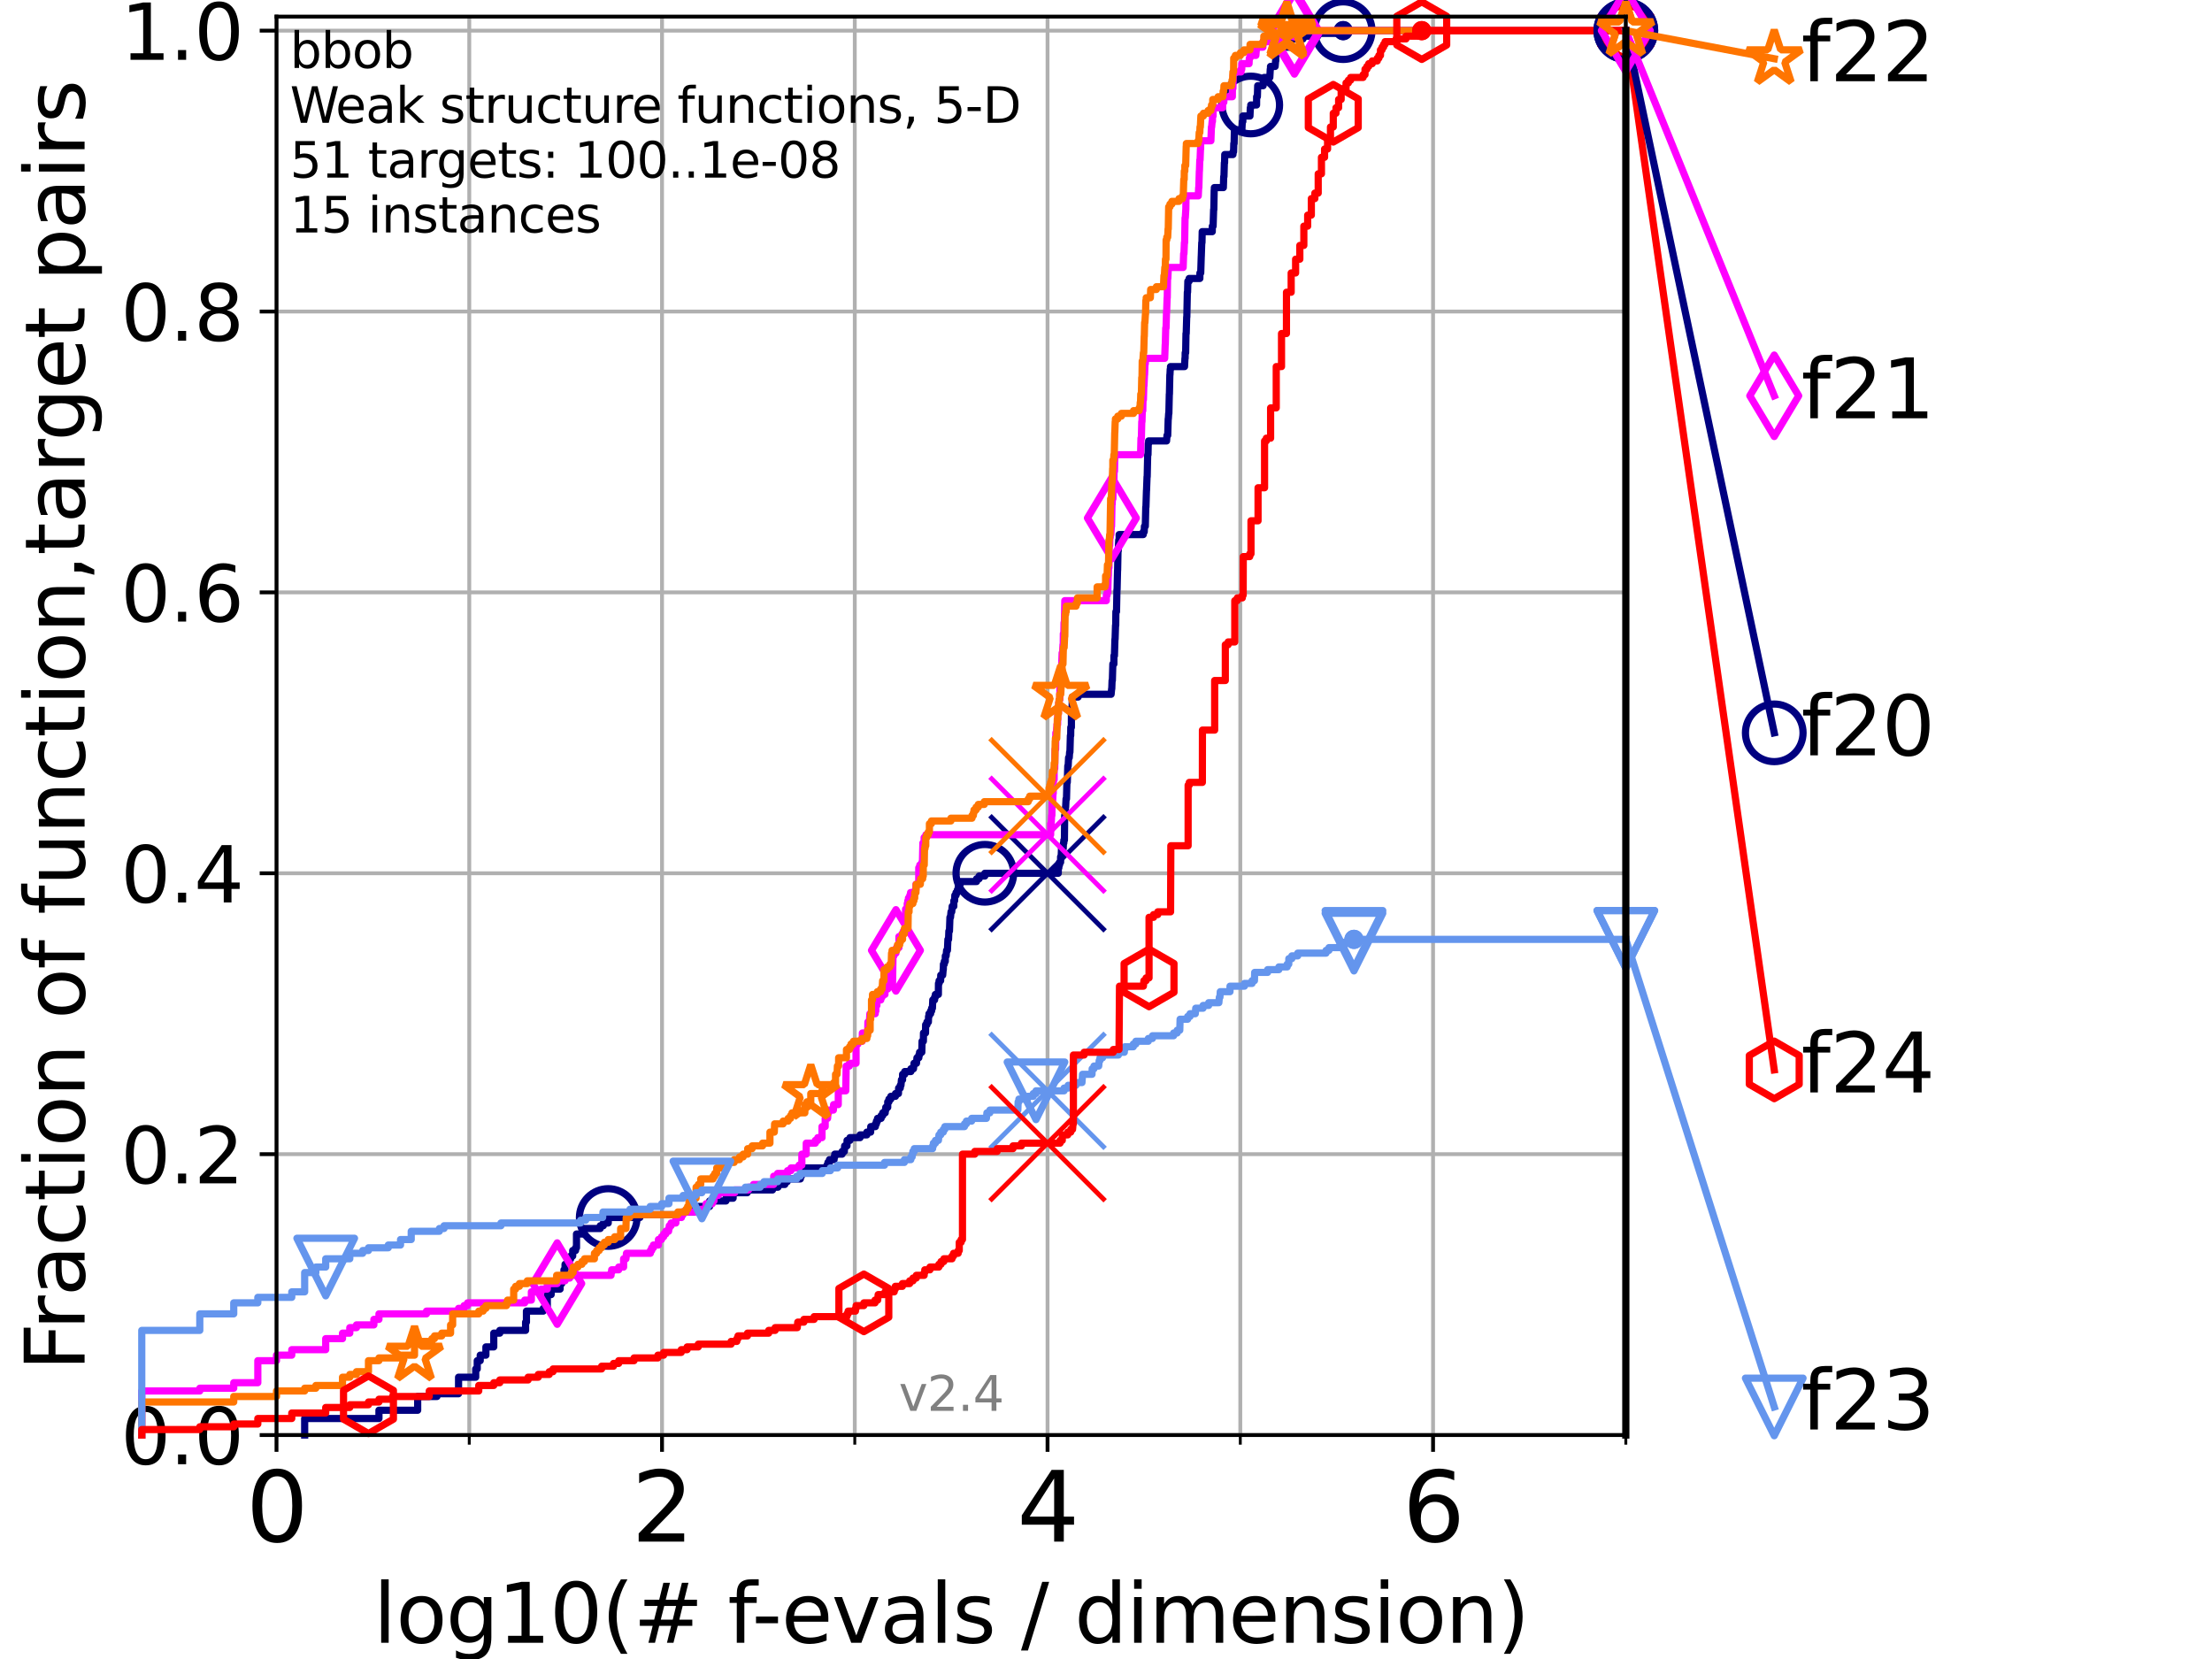 <?xml version="1.0" encoding="utf-8" standalone="no"?>
<!DOCTYPE svg PUBLIC "-//W3C//DTD SVG 1.1//EN"
  "http://www.w3.org/Graphics/SVG/1.1/DTD/svg11.dtd">
<svg height="345.6pt" version="1.1" viewBox="0 0 460.8 345.6" width="460.8pt" xmlns="http://www.w3.org/2000/svg" xmlns:xlink="http://www.w3.org/1999/xlink">
 <defs>
  <style type="text/css">*{stroke-linecap:butt;stroke-linejoin:round;}</style>
 </defs>
 <g id="figure_1">
  <g id="patch_1">
   <path d="M 0 345.6 
L 460.8 345.6 
L 460.8 0 
L 0 0 
z
" style="fill:#ffffff;"/>
  </g>
  <g id="axes_1">
   <g id="patch_2">
    <path d="M 57.6 298.944 
L 338.688 298.944 
L 338.688 3.456 
L 57.6 3.456 
z
" style="fill:#ffffff;"/>
   </g>
   <g id="matplotlib.axis_1">
    <g id="xtick_1">
     <g id="line2d_1">
      <path clip-path="url(#p2ee645acd5)" d="M 57.6 298.944 
L 57.6 3.456 
" style="fill:none;stroke:#b0b0b0;stroke-linecap:square;stroke-width:0.8;"/>
     </g>
     <g id="line2d_2">
      <defs>
       <path d="M 0 0 
L 0 3.5 
" id="m76aaef04e6" style="stroke:#000000;stroke-width:0.8;"/>
      </defs>
      <g>
       <use style="stroke:#000000;stroke-width:0.8;" x="57.6" xlink:href="#m76aaef04e6" y="298.944"/>
      </g>
     </g>
     <g id="text_1">
      <!-- 0 -->
      <g transform="translate(51.237 321.141)scale(0.2 -0.2)">
       <defs>
        <path d="M 2034 4250 
Q 1547 4250 1301 3770 
Q 1056 3291 1056 2328 
Q 1056 1369 1301 889 
Q 1547 409 2034 409 
Q 2525 409 2770 889 
Q 3016 1369 3016 2328 
Q 3016 3291 2770 3770 
Q 2525 4250 2034 4250 
z
M 2034 4750 
Q 2819 4750 3233 4129 
Q 3647 3509 3647 2328 
Q 3647 1150 3233 529 
Q 2819 -91 2034 -91 
Q 1250 -91 836 529 
Q 422 1150 422 2328 
Q 422 3509 836 4129 
Q 1250 4750 2034 4750 
z
" id="DejaVuSans-30" transform="scale(0.016)"/>
       </defs>
       <use xlink:href="#DejaVuSans-30"/>
      </g>
     </g>
    </g>
    <g id="xtick_2">
     <g id="line2d_3">
      <path clip-path="url(#p2ee645acd5)" d="M 137.911 298.944 
L 137.911 3.456 
" style="fill:none;stroke:#b0b0b0;stroke-linecap:square;stroke-width:0.8;"/>
     </g>
     <g id="line2d_4">
      <g>
       <use style="stroke:#000000;stroke-width:0.8;" x="137.911" xlink:href="#m76aaef04e6" y="298.944"/>
      </g>
     </g>
     <g id="text_2">
      <!-- 2 -->
      <g transform="translate(131.548 321.141)scale(0.2 -0.2)">
       <defs>
        <path d="M 1228 531 
L 3431 531 
L 3431 0 
L 469 0 
L 469 531 
Q 828 903 1448 1529 
Q 2069 2156 2228 2338 
Q 2531 2678 2651 2914 
Q 2772 3150 2772 3378 
Q 2772 3750 2511 3984 
Q 2250 4219 1831 4219 
Q 1534 4219 1204 4116 
Q 875 4013 500 3803 
L 500 4441 
Q 881 4594 1212 4672 
Q 1544 4750 1819 4750 
Q 2544 4750 2975 4387 
Q 3406 4025 3406 3419 
Q 3406 3131 3298 2873 
Q 3191 2616 2906 2266 
Q 2828 2175 2409 1742 
Q 1991 1309 1228 531 
z
" id="DejaVuSans-32" transform="scale(0.016)"/>
       </defs>
       <use xlink:href="#DejaVuSans-32"/>
      </g>
     </g>
    </g>
    <g id="xtick_3">
     <g id="line2d_5">
      <path clip-path="url(#p2ee645acd5)" d="M 218.222 298.944 
L 218.222 3.456 
" style="fill:none;stroke:#b0b0b0;stroke-linecap:square;stroke-width:0.8;"/>
     </g>
     <g id="line2d_6">
      <g>
       <use style="stroke:#000000;stroke-width:0.8;" x="218.222" xlink:href="#m76aaef04e6" y="298.944"/>
      </g>
     </g>
     <g id="text_3">
      <!-- 4 -->
      <g transform="translate(211.859 321.141)scale(0.2 -0.2)">
       <defs>
        <path d="M 2419 4116 
L 825 1625 
L 2419 1625 
L 2419 4116 
z
M 2253 4666 
L 3047 4666 
L 3047 1625 
L 3713 1625 
L 3713 1100 
L 3047 1100 
L 3047 0 
L 2419 0 
L 2419 1100 
L 313 1100 
L 313 1709 
L 2253 4666 
z
" id="DejaVuSans-34" transform="scale(0.016)"/>
       </defs>
       <use xlink:href="#DejaVuSans-34"/>
      </g>
     </g>
    </g>
    <g id="xtick_4">
     <g id="line2d_7">
      <path clip-path="url(#p2ee645acd5)" d="M 298.533 298.944 
L 298.533 3.456 
" style="fill:none;stroke:#b0b0b0;stroke-linecap:square;stroke-width:0.8;"/>
     </g>
     <g id="line2d_8">
      <g>
       <use style="stroke:#000000;stroke-width:0.8;" x="298.533" xlink:href="#m76aaef04e6" y="298.944"/>
      </g>
     </g>
     <g id="text_4">
      <!-- 6 -->
      <g transform="translate(292.17 321.141)scale(0.2 -0.2)">
       <defs>
        <path d="M 2113 2584 
Q 1688 2584 1439 2293 
Q 1191 2003 1191 1497 
Q 1191 994 1439 701 
Q 1688 409 2113 409 
Q 2538 409 2786 701 
Q 3034 994 3034 1497 
Q 3034 2003 2786 2293 
Q 2538 2584 2113 2584 
z
M 3366 4563 
L 3366 3988 
Q 3128 4100 2886 4159 
Q 2644 4219 2406 4219 
Q 1781 4219 1451 3797 
Q 1122 3375 1075 2522 
Q 1259 2794 1537 2939 
Q 1816 3084 2150 3084 
Q 2853 3084 3261 2657 
Q 3669 2231 3669 1497 
Q 3669 778 3244 343 
Q 2819 -91 2113 -91 
Q 1303 -91 875 529 
Q 447 1150 447 2328 
Q 447 3434 972 4092 
Q 1497 4750 2381 4750 
Q 2619 4750 2861 4703 
Q 3103 4656 3366 4563 
z
" id="DejaVuSans-36" transform="scale(0.016)"/>
       </defs>
       <use xlink:href="#DejaVuSans-36"/>
      </g>
     </g>
    </g>
    <g id="xtick_5">
     <g id="line2d_9">
      <path clip-path="url(#p2ee645acd5)" d="M 97.755 298.944 
L 97.755 3.456 
" style="fill:none;stroke:#b0b0b0;stroke-linecap:square;stroke-width:0.8;"/>
     </g>
     <g id="line2d_10">
      <defs>
       <path d="M 0 0 
L 0 2 
" id="m8aa020dc66" style="stroke:#000000;stroke-width:0.6;"/>
      </defs>
      <g>
       <use style="stroke:#000000;stroke-width:0.6;" x="97.755" xlink:href="#m8aa020dc66" y="298.944"/>
      </g>
     </g>
    </g>
    <g id="xtick_6">
     <g id="line2d_11">
      <path clip-path="url(#p2ee645acd5)" d="M 178.066 298.944 
L 178.066 3.456 
" style="fill:none;stroke:#b0b0b0;stroke-linecap:square;stroke-width:0.8;"/>
     </g>
     <g id="line2d_12">
      <g>
       <use style="stroke:#000000;stroke-width:0.6;" x="178.066" xlink:href="#m8aa020dc66" y="298.944"/>
      </g>
     </g>
    </g>
    <g id="xtick_7">
     <g id="line2d_13">
      <path clip-path="url(#p2ee645acd5)" d="M 258.377 298.944 
L 258.377 3.456 
" style="fill:none;stroke:#b0b0b0;stroke-linecap:square;stroke-width:0.8;"/>
     </g>
     <g id="line2d_14">
      <g>
       <use style="stroke:#000000;stroke-width:0.6;" x="258.377" xlink:href="#m8aa020dc66" y="298.944"/>
      </g>
     </g>
    </g>
    <g id="xtick_8">
     <g id="line2d_15">
      <path clip-path="url(#p2ee645acd5)" d="M 338.688 298.944 
L 338.688 3.456 
" style="fill:none;stroke:#b0b0b0;stroke-linecap:square;stroke-width:0.8;"/>
     </g>
     <g id="line2d_16">
      <g>
       <use style="stroke:#000000;stroke-width:0.6;" x="338.688" xlink:href="#m8aa020dc66" y="298.944"/>
      </g>
     </g>
    </g>
    <g id="text_5">
     <!-- log10(# f-evals / dimension) -->
     <g transform="translate(77.764 342.218)scale(0.17 -0.17)">
      <defs>
       <path d="M 603 4863 
L 1178 4863 
L 1178 0 
L 603 0 
L 603 4863 
z
" id="DejaVuSans-6c" transform="scale(0.016)"/>
       <path d="M 1959 3097 
Q 1497 3097 1228 2736 
Q 959 2375 959 1747 
Q 959 1119 1226 758 
Q 1494 397 1959 397 
Q 2419 397 2687 759 
Q 2956 1122 2956 1747 
Q 2956 2369 2687 2733 
Q 2419 3097 1959 3097 
z
M 1959 3584 
Q 2709 3584 3137 3096 
Q 3566 2609 3566 1747 
Q 3566 888 3137 398 
Q 2709 -91 1959 -91 
Q 1206 -91 779 398 
Q 353 888 353 1747 
Q 353 2609 779 3096 
Q 1206 3584 1959 3584 
z
" id="DejaVuSans-6f" transform="scale(0.016)"/>
       <path d="M 2906 1791 
Q 2906 2416 2648 2759 
Q 2391 3103 1925 3103 
Q 1463 3103 1205 2759 
Q 947 2416 947 1791 
Q 947 1169 1205 825 
Q 1463 481 1925 481 
Q 2391 481 2648 825 
Q 2906 1169 2906 1791 
z
M 3481 434 
Q 3481 -459 3084 -895 
Q 2688 -1331 1869 -1331 
Q 1566 -1331 1297 -1286 
Q 1028 -1241 775 -1147 
L 775 -588 
Q 1028 -725 1275 -790 
Q 1522 -856 1778 -856 
Q 2344 -856 2625 -561 
Q 2906 -266 2906 331 
L 2906 616 
Q 2728 306 2450 153 
Q 2172 0 1784 0 
Q 1141 0 747 490 
Q 353 981 353 1791 
Q 353 2603 747 3093 
Q 1141 3584 1784 3584 
Q 2172 3584 2450 3431 
Q 2728 3278 2906 2969 
L 2906 3500 
L 3481 3500 
L 3481 434 
z
" id="DejaVuSans-67" transform="scale(0.016)"/>
       <path d="M 794 531 
L 1825 531 
L 1825 4091 
L 703 3866 
L 703 4441 
L 1819 4666 
L 2450 4666 
L 2450 531 
L 3481 531 
L 3481 0 
L 794 0 
L 794 531 
z
" id="DejaVuSans-31" transform="scale(0.016)"/>
       <path d="M 1984 4856 
Q 1566 4138 1362 3434 
Q 1159 2731 1159 2009 
Q 1159 1288 1364 580 
Q 1569 -128 1984 -844 
L 1484 -844 
Q 1016 -109 783 600 
Q 550 1309 550 2009 
Q 550 2706 781 3412 
Q 1013 4119 1484 4856 
L 1984 4856 
z
" id="DejaVuSans-28" transform="scale(0.016)"/>
       <path d="M 3272 2816 
L 2363 2816 
L 2100 1772 
L 3016 1772 
L 3272 2816 
z
M 2803 4594 
L 2478 3297 
L 3391 3297 
L 3719 4594 
L 4219 4594 
L 3897 3297 
L 4872 3297 
L 4872 2816 
L 3775 2816 
L 3519 1772 
L 4513 1772 
L 4513 1294 
L 3397 1294 
L 3072 0 
L 2572 0 
L 2894 1294 
L 1978 1294 
L 1656 0 
L 1153 0 
L 1478 1294 
L 494 1294 
L 494 1772 
L 1594 1772 
L 1856 2816 
L 850 2816 
L 850 3297 
L 1978 3297 
L 2297 4594 
L 2803 4594 
z
" id="DejaVuSans-23" transform="scale(0.016)"/>
       <path id="DejaVuSans-20" transform="scale(0.016)"/>
       <path d="M 2375 4863 
L 2375 4384 
L 1825 4384 
Q 1516 4384 1395 4259 
Q 1275 4134 1275 3809 
L 1275 3500 
L 2222 3500 
L 2222 3053 
L 1275 3053 
L 1275 0 
L 697 0 
L 697 3053 
L 147 3053 
L 147 3500 
L 697 3500 
L 697 3744 
Q 697 4328 969 4595 
Q 1241 4863 1831 4863 
L 2375 4863 
z
" id="DejaVuSans-66" transform="scale(0.016)"/>
       <path d="M 313 2009 
L 1997 2009 
L 1997 1497 
L 313 1497 
L 313 2009 
z
" id="DejaVuSans-2d" transform="scale(0.016)"/>
       <path d="M 3597 1894 
L 3597 1613 
L 953 1613 
Q 991 1019 1311 708 
Q 1631 397 2203 397 
Q 2534 397 2845 478 
Q 3156 559 3463 722 
L 3463 178 
Q 3153 47 2828 -22 
Q 2503 -91 2169 -91 
Q 1331 -91 842 396 
Q 353 884 353 1716 
Q 353 2575 817 3079 
Q 1281 3584 2069 3584 
Q 2775 3584 3186 3129 
Q 3597 2675 3597 1894 
z
M 3022 2063 
Q 3016 2534 2758 2815 
Q 2500 3097 2075 3097 
Q 1594 3097 1305 2825 
Q 1016 2553 972 2059 
L 3022 2063 
z
" id="DejaVuSans-65" transform="scale(0.016)"/>
       <path d="M 191 3500 
L 800 3500 
L 1894 563 
L 2988 3500 
L 3597 3500 
L 2284 0 
L 1503 0 
L 191 3500 
z
" id="DejaVuSans-76" transform="scale(0.016)"/>
       <path d="M 2194 1759 
Q 1497 1759 1228 1600 
Q 959 1441 959 1056 
Q 959 750 1161 570 
Q 1363 391 1709 391 
Q 2188 391 2477 730 
Q 2766 1069 2766 1631 
L 2766 1759 
L 2194 1759 
z
M 3341 1997 
L 3341 0 
L 2766 0 
L 2766 531 
Q 2569 213 2275 61 
Q 1981 -91 1556 -91 
Q 1019 -91 701 211 
Q 384 513 384 1019 
Q 384 1609 779 1909 
Q 1175 2209 1959 2209 
L 2766 2209 
L 2766 2266 
Q 2766 2663 2505 2880 
Q 2244 3097 1772 3097 
Q 1472 3097 1187 3025 
Q 903 2953 641 2809 
L 641 3341 
Q 956 3463 1253 3523 
Q 1550 3584 1831 3584 
Q 2591 3584 2966 3190 
Q 3341 2797 3341 1997 
z
" id="DejaVuSans-61" transform="scale(0.016)"/>
       <path d="M 2834 3397 
L 2834 2853 
Q 2591 2978 2328 3040 
Q 2066 3103 1784 3103 
Q 1356 3103 1142 2972 
Q 928 2841 928 2578 
Q 928 2378 1081 2264 
Q 1234 2150 1697 2047 
L 1894 2003 
Q 2506 1872 2764 1633 
Q 3022 1394 3022 966 
Q 3022 478 2636 193 
Q 2250 -91 1575 -91 
Q 1294 -91 989 -36 
Q 684 19 347 128 
L 347 722 
Q 666 556 975 473 
Q 1284 391 1588 391 
Q 1994 391 2212 530 
Q 2431 669 2431 922 
Q 2431 1156 2273 1281 
Q 2116 1406 1581 1522 
L 1381 1569 
Q 847 1681 609 1914 
Q 372 2147 372 2553 
Q 372 3047 722 3315 
Q 1072 3584 1716 3584 
Q 2034 3584 2315 3537 
Q 2597 3491 2834 3397 
z
" id="DejaVuSans-73" transform="scale(0.016)"/>
       <path d="M 1625 4666 
L 2156 4666 
L 531 -594 
L 0 -594 
L 1625 4666 
z
" id="DejaVuSans-2f" transform="scale(0.016)"/>
       <path d="M 2906 2969 
L 2906 4863 
L 3481 4863 
L 3481 0 
L 2906 0 
L 2906 525 
Q 2725 213 2448 61 
Q 2172 -91 1784 -91 
Q 1150 -91 751 415 
Q 353 922 353 1747 
Q 353 2572 751 3078 
Q 1150 3584 1784 3584 
Q 2172 3584 2448 3432 
Q 2725 3281 2906 2969 
z
M 947 1747 
Q 947 1113 1208 752 
Q 1469 391 1925 391 
Q 2381 391 2643 752 
Q 2906 1113 2906 1747 
Q 2906 2381 2643 2742 
Q 2381 3103 1925 3103 
Q 1469 3103 1208 2742 
Q 947 2381 947 1747 
z
" id="DejaVuSans-64" transform="scale(0.016)"/>
       <path d="M 603 3500 
L 1178 3500 
L 1178 0 
L 603 0 
L 603 3500 
z
M 603 4863 
L 1178 4863 
L 1178 4134 
L 603 4134 
L 603 4863 
z
" id="DejaVuSans-69" transform="scale(0.016)"/>
       <path d="M 3328 2828 
Q 3544 3216 3844 3400 
Q 4144 3584 4550 3584 
Q 5097 3584 5394 3201 
Q 5691 2819 5691 2113 
L 5691 0 
L 5113 0 
L 5113 2094 
Q 5113 2597 4934 2840 
Q 4756 3084 4391 3084 
Q 3944 3084 3684 2787 
Q 3425 2491 3425 1978 
L 3425 0 
L 2847 0 
L 2847 2094 
Q 2847 2600 2669 2842 
Q 2491 3084 2119 3084 
Q 1678 3084 1418 2786 
Q 1159 2488 1159 1978 
L 1159 0 
L 581 0 
L 581 3500 
L 1159 3500 
L 1159 2956 
Q 1356 3278 1631 3431 
Q 1906 3584 2284 3584 
Q 2666 3584 2933 3390 
Q 3200 3197 3328 2828 
z
" id="DejaVuSans-6d" transform="scale(0.016)"/>
       <path d="M 3513 2113 
L 3513 0 
L 2938 0 
L 2938 2094 
Q 2938 2591 2744 2837 
Q 2550 3084 2163 3084 
Q 1697 3084 1428 2787 
Q 1159 2491 1159 1978 
L 1159 0 
L 581 0 
L 581 3500 
L 1159 3500 
L 1159 2956 
Q 1366 3272 1645 3428 
Q 1925 3584 2291 3584 
Q 2894 3584 3203 3211 
Q 3513 2838 3513 2113 
z
" id="DejaVuSans-6e" transform="scale(0.016)"/>
       <path d="M 513 4856 
L 1013 4856 
Q 1481 4119 1714 3412 
Q 1947 2706 1947 2009 
Q 1947 1309 1714 600 
Q 1481 -109 1013 -844 
L 513 -844 
Q 928 -128 1133 580 
Q 1338 1288 1338 2009 
Q 1338 2731 1133 3434 
Q 928 4138 513 4856 
z
" id="DejaVuSans-29" transform="scale(0.016)"/>
      </defs>
      <use xlink:href="#DejaVuSans-6c"/>
      <use x="27.783" xlink:href="#DejaVuSans-6f"/>
      <use x="88.965" xlink:href="#DejaVuSans-67"/>
      <use x="152.441" xlink:href="#DejaVuSans-31"/>
      <use x="216.064" xlink:href="#DejaVuSans-30"/>
      <use x="279.688" xlink:href="#DejaVuSans-28"/>
      <use x="318.701" xlink:href="#DejaVuSans-23"/>
      <use x="402.49" xlink:href="#DejaVuSans-20"/>
      <use x="434.277" xlink:href="#DejaVuSans-66"/>
      <use x="463.982" xlink:href="#DejaVuSans-2d"/>
      <use x="500.066" xlink:href="#DejaVuSans-65"/>
      <use x="561.59" xlink:href="#DejaVuSans-76"/>
      <use x="620.77" xlink:href="#DejaVuSans-61"/>
      <use x="682.049" xlink:href="#DejaVuSans-6c"/>
      <use x="709.832" xlink:href="#DejaVuSans-73"/>
      <use x="761.932" xlink:href="#DejaVuSans-20"/>
      <use x="793.719" xlink:href="#DejaVuSans-2f"/>
      <use x="827.41" xlink:href="#DejaVuSans-20"/>
      <use x="859.197" xlink:href="#DejaVuSans-64"/>
      <use x="922.674" xlink:href="#DejaVuSans-69"/>
      <use x="950.457" xlink:href="#DejaVuSans-6d"/>
      <use x="1047.869" xlink:href="#DejaVuSans-65"/>
      <use x="1109.393" xlink:href="#DejaVuSans-6e"/>
      <use x="1172.771" xlink:href="#DejaVuSans-73"/>
      <use x="1224.871" xlink:href="#DejaVuSans-69"/>
      <use x="1252.654" xlink:href="#DejaVuSans-6f"/>
      <use x="1313.836" xlink:href="#DejaVuSans-6e"/>
      <use x="1377.215" xlink:href="#DejaVuSans-29"/>
     </g>
    </g>
   </g>
   <g id="matplotlib.axis_2">
    <g id="ytick_1">
     <g id="line2d_17">
      <path clip-path="url(#p2ee645acd5)" d="M 57.6 298.944 
L 338.688 298.944 
" style="fill:none;stroke:#b0b0b0;stroke-linecap:square;stroke-width:0.8;"/>
     </g>
     <g id="line2d_18">
      <defs>
       <path d="M 0 0 
L -3.5 0 
" id="m0f8ccb225e" style="stroke:#000000;stroke-width:0.8;"/>
      </defs>
      <g>
       <use style="stroke:#000000;stroke-width:0.8;" x="57.6" xlink:href="#m0f8ccb225e" y="298.944"/>
      </g>
     </g>
     <g id="text_6">
      <!-- 0.0 -->
      <g transform="translate(25.155 305.023)scale(0.16 -0.16)">
       <defs>
        <path d="M 684 794 
L 1344 794 
L 1344 0 
L 684 0 
L 684 794 
z
" id="DejaVuSans-2e" transform="scale(0.016)"/>
       </defs>
       <use xlink:href="#DejaVuSans-30"/>
       <use x="63.623" xlink:href="#DejaVuSans-2e"/>
       <use x="95.41" xlink:href="#DejaVuSans-30"/>
      </g>
     </g>
    </g>
    <g id="ytick_2">
     <g id="line2d_19">
      <path clip-path="url(#p2ee645acd5)" d="M 57.6 240.432 
L 338.688 240.432 
" style="fill:none;stroke:#b0b0b0;stroke-linecap:square;stroke-width:0.8;"/>
     </g>
     <g id="line2d_20">
      <g>
       <use style="stroke:#000000;stroke-width:0.8;" x="57.6" xlink:href="#m0f8ccb225e" y="240.432"/>
      </g>
     </g>
     <g id="text_7">
      <!-- 0.2 -->
      <g transform="translate(25.155 246.51)scale(0.16 -0.16)">
       <use xlink:href="#DejaVuSans-30"/>
       <use x="63.623" xlink:href="#DejaVuSans-2e"/>
       <use x="95.41" xlink:href="#DejaVuSans-32"/>
      </g>
     </g>
    </g>
    <g id="ytick_3">
     <g id="line2d_21">
      <path clip-path="url(#p2ee645acd5)" d="M 57.6 181.919 
L 338.688 181.919 
" style="fill:none;stroke:#b0b0b0;stroke-linecap:square;stroke-width:0.8;"/>
     </g>
     <g id="line2d_22">
      <g>
       <use style="stroke:#000000;stroke-width:0.8;" x="57.6" xlink:href="#m0f8ccb225e" y="181.919"/>
      </g>
     </g>
     <g id="text_8">
      <!-- 0.4 -->
      <g transform="translate(25.155 187.998)scale(0.16 -0.16)">
       <use xlink:href="#DejaVuSans-30"/>
       <use x="63.623" xlink:href="#DejaVuSans-2e"/>
       <use x="95.41" xlink:href="#DejaVuSans-34"/>
      </g>
     </g>
    </g>
    <g id="ytick_4">
     <g id="line2d_23">
      <path clip-path="url(#p2ee645acd5)" d="M 57.6 123.407 
L 338.688 123.407 
" style="fill:none;stroke:#b0b0b0;stroke-linecap:square;stroke-width:0.8;"/>
     </g>
     <g id="line2d_24">
      <g>
       <use style="stroke:#000000;stroke-width:0.8;" x="57.6" xlink:href="#m0f8ccb225e" y="123.407"/>
      </g>
     </g>
     <g id="text_9">
      <!-- 0.6 -->
      <g transform="translate(25.155 129.485)scale(0.16 -0.16)">
       <use xlink:href="#DejaVuSans-30"/>
       <use x="63.623" xlink:href="#DejaVuSans-2e"/>
       <use x="95.41" xlink:href="#DejaVuSans-36"/>
      </g>
     </g>
    </g>
    <g id="ytick_5">
     <g id="line2d_25">
      <path clip-path="url(#p2ee645acd5)" d="M 57.6 64.894 
L 338.688 64.894 
" style="fill:none;stroke:#b0b0b0;stroke-linecap:square;stroke-width:0.8;"/>
     </g>
     <g id="line2d_26">
      <g>
       <use style="stroke:#000000;stroke-width:0.8;" x="57.6" xlink:href="#m0f8ccb225e" y="64.894"/>
      </g>
     </g>
     <g id="text_10">
      <!-- 0.8 -->
      <g transform="translate(25.155 70.973)scale(0.16 -0.16)">
       <defs>
        <path d="M 2034 2216 
Q 1584 2216 1326 1975 
Q 1069 1734 1069 1313 
Q 1069 891 1326 650 
Q 1584 409 2034 409 
Q 2484 409 2743 651 
Q 3003 894 3003 1313 
Q 3003 1734 2745 1975 
Q 2488 2216 2034 2216 
z
M 1403 2484 
Q 997 2584 770 2862 
Q 544 3141 544 3541 
Q 544 4100 942 4425 
Q 1341 4750 2034 4750 
Q 2731 4750 3128 4425 
Q 3525 4100 3525 3541 
Q 3525 3141 3298 2862 
Q 3072 2584 2669 2484 
Q 3125 2378 3379 2068 
Q 3634 1759 3634 1313 
Q 3634 634 3220 271 
Q 2806 -91 2034 -91 
Q 1263 -91 848 271 
Q 434 634 434 1313 
Q 434 1759 690 2068 
Q 947 2378 1403 2484 
z
M 1172 3481 
Q 1172 3119 1398 2916 
Q 1625 2713 2034 2713 
Q 2441 2713 2670 2916 
Q 2900 3119 2900 3481 
Q 2900 3844 2670 4047 
Q 2441 4250 2034 4250 
Q 1625 4250 1398 4047 
Q 1172 3844 1172 3481 
z
" id="DejaVuSans-38" transform="scale(0.016)"/>
       </defs>
       <use xlink:href="#DejaVuSans-30"/>
       <use x="63.623" xlink:href="#DejaVuSans-2e"/>
       <use x="95.41" xlink:href="#DejaVuSans-38"/>
      </g>
     </g>
    </g>
    <g id="ytick_6">
     <g id="line2d_27">
      <path clip-path="url(#p2ee645acd5)" d="M 57.6 6.382 
L 338.688 6.382 
" style="fill:none;stroke:#b0b0b0;stroke-linecap:square;stroke-width:0.8;"/>
     </g>
     <g id="line2d_28">
      <g>
       <use style="stroke:#000000;stroke-width:0.8;" x="57.6" xlink:href="#m0f8ccb225e" y="6.382"/>
      </g>
     </g>
     <g id="text_11">
      <!-- 1.0 -->
      <g transform="translate(25.155 12.46)scale(0.16 -0.16)">
       <use xlink:href="#DejaVuSans-31"/>
       <use x="63.623" xlink:href="#DejaVuSans-2e"/>
       <use x="95.41" xlink:href="#DejaVuSans-30"/>
      </g>
     </g>
    </g>
    <g id="text_12">
     <!-- Fraction of function,target pairs -->
     <g transform="translate(17.62 285.585)rotate(-90)scale(0.17 -0.17)">
      <defs>
       <path d="M 628 4666 
L 3309 4666 
L 3309 4134 
L 1259 4134 
L 1259 2759 
L 3109 2759 
L 3109 2228 
L 1259 2228 
L 1259 0 
L 628 0 
L 628 4666 
z
" id="DejaVuSans-46" transform="scale(0.016)"/>
       <path d="M 2631 2963 
Q 2534 3019 2420 3045 
Q 2306 3072 2169 3072 
Q 1681 3072 1420 2755 
Q 1159 2438 1159 1844 
L 1159 0 
L 581 0 
L 581 3500 
L 1159 3500 
L 1159 2956 
Q 1341 3275 1631 3429 
Q 1922 3584 2338 3584 
Q 2397 3584 2469 3576 
Q 2541 3569 2628 3553 
L 2631 2963 
z
" id="DejaVuSans-72" transform="scale(0.016)"/>
       <path d="M 3122 3366 
L 3122 2828 
Q 2878 2963 2633 3030 
Q 2388 3097 2138 3097 
Q 1578 3097 1268 2742 
Q 959 2388 959 1747 
Q 959 1106 1268 751 
Q 1578 397 2138 397 
Q 2388 397 2633 464 
Q 2878 531 3122 666 
L 3122 134 
Q 2881 22 2623 -34 
Q 2366 -91 2075 -91 
Q 1284 -91 818 406 
Q 353 903 353 1747 
Q 353 2603 823 3093 
Q 1294 3584 2113 3584 
Q 2378 3584 2631 3529 
Q 2884 3475 3122 3366 
z
" id="DejaVuSans-63" transform="scale(0.016)"/>
       <path d="M 1172 4494 
L 1172 3500 
L 2356 3500 
L 2356 3053 
L 1172 3053 
L 1172 1153 
Q 1172 725 1289 603 
Q 1406 481 1766 481 
L 2356 481 
L 2356 0 
L 1766 0 
Q 1100 0 847 248 
Q 594 497 594 1153 
L 594 3053 
L 172 3053 
L 172 3500 
L 594 3500 
L 594 4494 
L 1172 4494 
z
" id="DejaVuSans-74" transform="scale(0.016)"/>
       <path d="M 544 1381 
L 544 3500 
L 1119 3500 
L 1119 1403 
Q 1119 906 1312 657 
Q 1506 409 1894 409 
Q 2359 409 2629 706 
Q 2900 1003 2900 1516 
L 2900 3500 
L 3475 3500 
L 3475 0 
L 2900 0 
L 2900 538 
Q 2691 219 2414 64 
Q 2138 -91 1772 -91 
Q 1169 -91 856 284 
Q 544 659 544 1381 
z
M 1991 3584 
L 1991 3584 
z
" id="DejaVuSans-75" transform="scale(0.016)"/>
       <path d="M 750 794 
L 1409 794 
L 1409 256 
L 897 -744 
L 494 -744 
L 750 256 
L 750 794 
z
" id="DejaVuSans-2c" transform="scale(0.016)"/>
       <path d="M 1159 525 
L 1159 -1331 
L 581 -1331 
L 581 3500 
L 1159 3500 
L 1159 2969 
Q 1341 3281 1617 3432 
Q 1894 3584 2278 3584 
Q 2916 3584 3314 3078 
Q 3713 2572 3713 1747 
Q 3713 922 3314 415 
Q 2916 -91 2278 -91 
Q 1894 -91 1617 61 
Q 1341 213 1159 525 
z
M 3116 1747 
Q 3116 2381 2855 2742 
Q 2594 3103 2138 3103 
Q 1681 3103 1420 2742 
Q 1159 2381 1159 1747 
Q 1159 1113 1420 752 
Q 1681 391 2138 391 
Q 2594 391 2855 752 
Q 3116 1113 3116 1747 
z
" id="DejaVuSans-70" transform="scale(0.016)"/>
      </defs>
      <use xlink:href="#DejaVuSans-46"/>
      <use x="50.27" xlink:href="#DejaVuSans-72"/>
      <use x="91.383" xlink:href="#DejaVuSans-61"/>
      <use x="152.662" xlink:href="#DejaVuSans-63"/>
      <use x="207.643" xlink:href="#DejaVuSans-74"/>
      <use x="246.852" xlink:href="#DejaVuSans-69"/>
      <use x="274.635" xlink:href="#DejaVuSans-6f"/>
      <use x="335.816" xlink:href="#DejaVuSans-6e"/>
      <use x="399.195" xlink:href="#DejaVuSans-20"/>
      <use x="430.982" xlink:href="#DejaVuSans-6f"/>
      <use x="492.164" xlink:href="#DejaVuSans-66"/>
      <use x="527.369" xlink:href="#DejaVuSans-20"/>
      <use x="559.156" xlink:href="#DejaVuSans-66"/>
      <use x="594.361" xlink:href="#DejaVuSans-75"/>
      <use x="657.74" xlink:href="#DejaVuSans-6e"/>
      <use x="721.119" xlink:href="#DejaVuSans-63"/>
      <use x="776.1" xlink:href="#DejaVuSans-74"/>
      <use x="815.309" xlink:href="#DejaVuSans-69"/>
      <use x="843.092" xlink:href="#DejaVuSans-6f"/>
      <use x="904.273" xlink:href="#DejaVuSans-6e"/>
      <use x="967.652" xlink:href="#DejaVuSans-2c"/>
      <use x="999.439" xlink:href="#DejaVuSans-74"/>
      <use x="1038.648" xlink:href="#DejaVuSans-61"/>
      <use x="1099.928" xlink:href="#DejaVuSans-72"/>
      <use x="1139.291" xlink:href="#DejaVuSans-67"/>
      <use x="1202.768" xlink:href="#DejaVuSans-65"/>
      <use x="1264.291" xlink:href="#DejaVuSans-74"/>
      <use x="1303.5" xlink:href="#DejaVuSans-20"/>
      <use x="1335.287" xlink:href="#DejaVuSans-70"/>
      <use x="1398.764" xlink:href="#DejaVuSans-61"/>
      <use x="1460.043" xlink:href="#DejaVuSans-69"/>
      <use x="1487.826" xlink:href="#DejaVuSans-72"/>
      <use x="1528.939" xlink:href="#DejaVuSans-73"/>
     </g>
    </g>
   </g>
   <g id="line2d_29">
    <defs>
     <path d="M 0 1.5 
C 0.398 1.5 0.779 1.342 1.061 1.061 
C 1.342 0.779 1.5 0.398 1.5 0 
C 1.5 -0.398 1.342 -0.779 1.061 -1.061 
C 0.779 -1.342 0.398 -1.5 0 -1.5 
C -0.398 -1.5 -0.779 -1.342 -1.061 -1.061 
C -1.342 -0.779 -1.5 -0.398 -1.5 0 
C -1.5 0.398 -1.342 0.779 -1.061 1.061 
C -0.779 1.342 -0.398 1.5 0 1.5 
z
" id="m7913283bcd" style="stroke:#000080;"/>
    </defs>
    <g>
     <use style="fill:#000080;stroke:#000080;" x="279.809" xlink:href="#m7913283bcd" y="6.382"/>
     <use style="fill:#000080;stroke:#000080;" x="279.809" xlink:href="#m7913283bcd" y="6.382"/>
    </g>
   </g>
   <g id="line2d_30">
    <path d="M 63.468 298.944 
L 63.468 295.502 
L 78.942 295.502 
L 78.942 293.781 
L 87.01 293.781 
L 87.01 290.913 
L 91.03 290.913 
L 91.03 290.339 
L 95.526 290.339 
L 95.526 286.897 
L 99.098 286.897 
L 99.098 285.176 
L 99.418 285.176 
L 99.418 283.455 
L 100.04 283.455 
L 100.04 282.308 
L 101.223 282.308 
L 101.223 280.587 
L 102.859 280.587 
L 102.859 277.719 
L 104.115 277.719 
L 104.115 277.145 
L 109.491 277.145 
L 109.491 275.424 
L 109.668 275.424 
L 109.668 273.13 
L 113.168 273.13 
L 113.168 272.556 
L 114.012 272.556 
L 114.012 269.688 
L 114.817 269.688 
L 114.817 268.54 
L 116.68 268.54 
L 116.68 267.393 
L 117.03 267.393 
L 117.03 266.246 
L 117.486 266.246 
L 117.486 264.525 
L 117.71 264.525 
L 117.71 263.378 
L 118.577 263.378 
L 118.577 262.23 
L 118.891 262.23 
L 118.891 261.657 
L 119.301 261.657 
L 119.301 260.509 
L 119.899 260.509 
L 119.899 259.936 
L 120.094 259.936 
L 120.094 257.067 
L 121.49 257.067 
L 121.49 255.92 
L 125.038 255.92 
L 125.038 255.346 
L 125.683 255.346 
L 125.683 254.773 
L 126.707 254.773 
L 126.707 253.626 
L 133.307 253.626 
L 133.307 253.052 
L 142.189 253.052 
L 142.189 252.478 
L 144.606 252.478 
L 144.606 251.905 
L 145.531 251.905 
L 145.531 251.331 
L 147.829 251.331 
L 147.829 250.184 
L 151.228 250.184 
L 151.228 249.61 
L 152.722 249.61 
L 152.752 248.463 
L 155.666 248.463 
L 155.666 247.889 
L 160.933 247.889 
L 160.933 247.315 
L 162.069 247.315 
L 162.069 246.742 
L 163.493 246.742 
L 163.493 246.168 
L 163.993 246.168 
L 163.993 245.594 
L 166.729 245.594 
L 166.729 245.021 
L 166.942 245.021 
L 167.027 243.873 
L 167.704 243.873 
L 167.704 243.3 
L 172.265 243.3 
L 172.265 242.726 
L 172.477 242.726 
L 172.477 242.152 
L 172.792 242.152 
L 172.792 241.579 
L 173.76 241.579 
L 173.76 241.005 
L 173.898 241.005 
L 173.898 240.432 
L 175.432 240.432 
L 175.432 239.858 
L 175.896 239.858 
L 175.952 238.711 
L 176.441 238.711 
L 176.456 237.563 
L 177.061 237.563 
L 177.061 236.99 
L 179.168 236.99 
L 179.168 236.416 
L 180.579 236.416 
L 180.579 235.842 
L 181.373 235.842 
L 181.393 234.695 
L 182.358 234.695 
L 182.358 234.121 
L 182.575 234.121 
L 182.575 233.548 
L 182.805 233.548 
L 182.805 232.974 
L 183.556 232.974 
L 183.556 232.4 
L 183.887 232.4 
L 183.887 231.827 
L 184.404 231.827 
L 184.404 231.253 
L 184.522 231.253 
L 184.522 230.679 
L 184.929 230.679 
L 184.929 229.532 
L 185.184 229.532 
L 185.184 228.958 
L 185.574 228.958 
L 185.574 228.385 
L 186.54 228.385 
L 186.54 227.811 
L 187.163 227.811 
L 187.197 226.664 
L 187.544 226.664 
L 187.544 226.09 
L 187.692 226.09 
L 187.786 224.943 
L 188.024 224.943 
L 188.024 223.796 
L 188.471 223.796 
L 188.471 223.222 
L 189.754 223.222 
L 189.754 222.648 
L 190.295 222.648 
L 190.404 221.501 
L 190.922 221.501 
L 191.017 220.354 
L 191.409 220.354 
L 191.409 219.78 
L 191.558 219.78 
L 191.558 219.206 
L 192.029 219.206 
L 192.081 216.912 
L 192.357 216.912 
L 192.378 215.191 
L 192.803 215.191 
L 192.827 213.47 
L 193.098 213.47 
L 193.098 212.896 
L 193.401 212.896 
L 193.435 211.749 
L 193.525 211.749 
L 193.525 211.175 
L 193.866 211.175 
L 193.866 210.602 
L 194.072 210.602 
L 194.072 210.028 
L 194.239 210.028 
L 194.312 208.307 
L 194.689 208.307 
L 194.689 207.733 
L 194.85 207.733 
L 194.85 207.16 
L 195.479 207.16 
L 195.501 204.865 
L 195.628 204.865 
L 195.628 204.291 
L 195.95 204.291 
L 195.973 203.144 
L 196.38 203.144 
L 196.477 201.997 
L 196.506 201.997 
L 196.535 200.85 
L 196.714 200.85 
L 196.714 200.276 
L 196.918 200.276 
L 196.926 199.129 
L 197.097 199.129 
L 197.19 197.981 
L 197.365 197.981 
L 197.468 195.687 
L 197.6 195.687 
L 197.665 193.966 
L 197.786 193.966 
L 197.89 191.097 
L 198.01 191.097 
L 198.113 189.95 
L 198.264 189.95 
L 198.357 188.803 
L 198.697 188.803 
L 198.697 187.656 
L 198.858 187.656 
L 198.91 186.508 
L 199.161 186.508 
L 199.161 185.935 
L 199.446 185.935 
L 199.446 185.361 
L 199.634 185.361 
L 199.634 184.214 
L 200.037 184.214 
L 200.037 183.64 
L 203.435 183.64 
L 203.435 183.066 
L 203.969 183.066 
L 203.969 182.493 
L 205.16 182.493 
L 205.16 181.919 
L 220.458 181.919 
L 220.458 180.772 
L 220.58 180.772 
L 220.58 180.198 
L 220.717 180.198 
L 220.717 179.624 
L 220.942 179.624 
L 220.942 178.477 
L 221.064 178.477 
L 221.132 176.756 
L 221.487 176.756 
L 221.532 175.609 
L 221.617 175.609 
L 221.617 175.035 
L 221.737 175.035 
L 221.792 169.872 
L 221.872 169.872 
L 221.965 168.151 
L 221.993 168.151 
L 222.077 166.43 
L 222.167 166.43 
L 222.255 162.989 
L 222.336 162.989 
L 222.441 159.547 
L 222.519 159.547 
L 222.606 157.826 
L 222.746 157.826 
L 222.821 156.678 
L 222.884 156.678 
L 222.981 153.236 
L 223.043 153.236 
L 223.065 151.516 
L 223.188 151.516 
L 223.201 147.5 
L 223.335 147.5 
L 223.383 145.205 
L 224.601 145.205 
L 224.601 144.632 
L 231.464 144.632 
L 231.574 143.484 
L 231.602 143.484 
L 231.666 141.763 
L 231.723 141.763 
L 231.825 138.322 
L 232.043 138.322 
L 232.05 136.601 
L 232.156 136.601 
L 232.261 133.159 
L 232.293 133.159 
L 232.385 130.29 
L 232.425 130.29 
L 232.459 127.422 
L 232.589 127.422 
L 232.681 122.833 
L 232.708 122.833 
L 232.805 118.817 
L 232.821 118.817 
L 232.899 114.802 
L 232.946 114.802 
L 233.053 112.507 
L 233.14 112.507 
L 233.14 111.36 
L 238.158 111.36 
L 238.158 110.786 
L 238.362 110.786 
L 238.406 109.639 
L 238.587 109.639 
L 238.686 105.623 
L 238.72 105.623 
L 238.83 102.181 
L 238.843 102.181 
L 238.952 99.313 
L 238.98 99.313 
L 239.083 94.724 
L 239.149 94.724 
L 239.199 92.429 
L 239.276 92.429 
L 239.276 91.856 
L 243.018 91.856 
L 243.103 90.708 
L 243.255 90.708 
L 243.358 87.267 
L 243.384 87.267 
L 243.457 86.119 
L 243.496 86.119 
L 243.589 82.104 
L 243.611 82.104 
L 243.699 78.088 
L 243.722 78.088 
L 243.778 76.941 
L 243.838 76.941 
L 243.838 76.367 
L 246.76 76.367 
L 246.845 74.646 
L 246.88 74.646 
L 246.896 73.499 
L 246.993 73.499 
L 247.063 69.483 
L 247.11 69.483 
L 247.211 66.041 
L 247.237 66.041 
L 247.344 60.879 
L 247.392 60.879 
L 247.451 58.584 
L 247.723 58.584 
L 247.723 58.01 
L 249.949 58.01 
L 249.966 56.863 
L 250.133 56.863 
L 250.241 53.421 
L 250.247 53.421 
L 250.347 50.553 
L 250.393 50.553 
L 250.442 48.258 
L 252.536 48.258 
L 252.549 47.111 
L 252.712 47.111 
L 252.821 43.669 
L 252.86 43.669 
L 252.937 39.653 
L 252.973 39.653 
L 252.973 39.08 
L 254.847 39.08 
L 254.92 36.785 
L 254.973 36.785 
L 255.056 33.917 
L 255.102 33.917 
L 255.137 32.196 
L 256.85 32.196 
L 256.85 31.622 
L 256.974 31.622 
L 257.023 29.901 
L 257.089 29.901 
L 257.149 27.033 
L 258.709 27.033 
L 258.795 25.312 
L 258.904 25.312 
L 258.906 24.165 
L 260.389 24.165 
L 260.465 22.444 
L 260.554 22.444 
L 260.554 21.87 
L 261.766 21.87 
L 261.779 20.149 
L 261.933 20.149 
L 262.004 17.855 
L 263.135 17.855 
L 263.135 17.281 
L 263.323 17.281 
L 263.344 16.134 
L 264.525 16.134 
L 264.62 14.413 
L 264.669 14.413 
L 264.669 13.839 
L 265.632 13.839 
L 265.728 12.692 
L 265.761 12.692 
L 265.828 10.971 
L 266.879 10.971 
L 266.892 9.824 
L 268.822 9.824 
L 268.878 8.103 
L 271.448 8.103 
L 271.448 7.529 
L 274.518 7.529 
L 274.518 6.955 
L 279.809 6.955 
L 279.809 6.382 
L 338.688 6.382 
L 338.688 6.382 
" style="fill:none;stroke:#000080;stroke-linecap:square;stroke-width:1.5;"/>
   </g>
   <g id="line2d_31">
    <defs>
     <path d="M 0 6 
C 1.591 6 3.117 5.368 4.243 4.243 
C 5.368 3.117 6 1.591 6 0 
C 6 -1.591 5.368 -3.117 4.243 -4.243 
C 3.117 -5.368 1.591 -6 0 -6 
C -1.591 -6 -3.117 -5.368 -4.243 -4.243 
C -5.368 -3.117 -6 -1.591 -6 0 
C -6 1.591 -5.368 3.117 -4.243 4.243 
C -3.117 5.368 -1.591 6 0 6 
z
" id="ma96b2bc023" style="stroke:#000080;stroke-width:1.5;"/>
    </defs>
    <g>
     <use style="fill-opacity:0;stroke:#000080;stroke-width:1.5;" x="126.707" xlink:href="#ma96b2bc023" y="253.626"/>
     <use style="fill-opacity:0;stroke:#000080;stroke-width:1.5;" x="205.16" xlink:href="#ma96b2bc023" y="181.919"/>
     <use style="fill-opacity:0;stroke:#000080;stroke-width:1.5;" x="260.554" xlink:href="#ma96b2bc023" y="21.87"/>
     <use style="fill-opacity:0;stroke:#000080;stroke-width:1.5;" x="279.809" xlink:href="#ma96b2bc023" y="6.382"/>
     <use style="fill-opacity:0;stroke:#000080;stroke-width:1.5;" x="338.688" xlink:href="#ma96b2bc023" y="6.382"/>
    </g>
   </g>
   <g id="line2d_32">
    <path style="fill:none;stroke:#000080;stroke-linecap:square;stroke-width:1.5;"/>
    <g/>
   </g>
   <g id="line2d_33">
    <path clip-path="url(#p2ee645acd5)" d="M 218.222 181.919 
" style="fill:none;stroke:#000080;stroke-linecap:square;stroke-width:1.5;"/>
    <defs>
     <path d="M -12 12 
L 12 -12 
M -12 -12 
L 12 12 
" id="m00ae3f67c4" style="stroke:#000080;"/>
    </defs>
    <g clip-path="url(#p2ee645acd5)">
     <use style="fill:#000080;stroke:#000080;" x="218.222" xlink:href="#m00ae3f67c4" y="181.919"/>
    </g>
   </g>
   <g id="line2d_34">
    <defs>
     <path d="M 0 1.5 
C 0.398 1.5 0.779 1.342 1.061 1.061 
C 1.342 0.779 1.5 0.398 1.5 0 
C 1.5 -0.398 1.342 -0.779 1.061 -1.061 
C 0.779 -1.342 0.398 -1.5 0 -1.5 
C -0.398 -1.5 -0.779 -1.342 -1.061 -1.061 
C -1.342 -0.779 -1.5 -0.398 -1.5 0 
C -1.5 0.398 -1.342 0.779 -1.061 1.061 
C -0.779 1.342 -0.398 1.5 0 1.5 
z
" id="m036440218d" style="stroke:#ff00ff;"/>
    </defs>
    <g>
     <use style="fill:#ff00ff;stroke:#ff00ff;" x="269.653" xlink:href="#m036440218d" y="6.382"/>
     <use style="fill:#ff00ff;stroke:#ff00ff;" x="269.653" xlink:href="#m036440218d" y="6.382"/>
    </g>
   </g>
   <g id="line2d_35">
    <path d="M 29.533 298.944 
L 29.533 289.766 
L 41.621 289.766 
L 41.621 289.192 
L 48.692 289.192 
L 48.692 288.045 
L 53.709 288.045 
L 53.709 283.455 
L 57.6 283.455 
L 57.6 282.308 
L 60.78 282.308 
L 60.78 281.161 
L 67.851 281.161 
L 67.851 278.866 
L 71.35 278.866 
L 71.35 277.719 
L 72.868 277.719 
L 72.868 276.572 
L 74.263 276.572 
L 74.263 275.998 
L 77.885 275.998 
L 77.885 274.851 
L 78.942 274.851 
L 78.942 273.703 
L 88.847 273.703 
L 88.847 273.13 
L 95.526 273.13 
L 95.526 272.556 
L 96.676 272.556 
L 96.676 271.982 
L 97.403 271.982 
L 97.403 271.409 
L 109.312 271.409 
L 109.312 270.835 
L 110.694 270.835 
L 110.694 269.114 
L 112.73 269.114 
L 112.73 268.54 
L 114.012 268.54 
L 114.012 267.393 
L 116.081 267.393 
L 116.081 266.82 
L 117.71 266.82 
L 117.71 266.246 
L 118.682 266.246 
L 118.682 265.672 
L 127.294 265.672 
L 127.294 265.099 
L 127.421 265.099 
L 127.421 264.525 
L 128.886 264.525 
L 128.886 263.951 
L 129.909 263.951 
L 129.909 262.23 
L 130.398 262.23 
L 130.505 261.083 
L 135.482 261.083 
L 135.482 260.509 
L 135.761 260.509 
L 135.761 259.936 
L 136.112 259.936 
L 136.112 259.362 
L 137.163 259.362 
L 137.163 258.215 
L 137.806 258.215 
L 137.806 257.641 
L 138.256 257.641 
L 138.256 257.067 
L 138.695 257.067 
L 138.695 256.494 
L 139.285 256.494 
L 139.285 255.92 
L 139.414 255.92 
L 139.414 255.346 
L 139.794 255.346 
L 139.794 254.773 
L 140.797 254.773 
L 140.797 253.626 
L 141.969 253.626 
L 141.969 253.052 
L 142.27 253.052 
L 142.27 252.478 
L 146.107 252.478 
L 146.107 251.905 
L 147.082 251.905 
L 147.082 250.757 
L 148.373 250.757 
L 148.373 250.184 
L 148.733 250.184 
L 148.733 249.036 
L 149.647 249.036 
L 149.647 248.463 
L 153.047 248.463 
L 153.047 247.889 
L 155.929 247.889 
L 155.929 247.315 
L 156.965 247.315 
L 156.965 246.742 
L 161.174 246.742 
L 161.174 245.021 
L 161.982 245.021 
L 161.982 244.447 
L 164.055 244.447 
L 164.055 243.873 
L 164.78 243.873 
L 164.78 243.3 
L 166.453 243.3 
L 166.453 242.726 
L 167.04 242.726 
L 167.04 240.432 
L 167.936 240.432 
L 167.961 238.137 
L 169.853 238.137 
L 169.853 237.563 
L 170.359 237.563 
L 170.359 236.99 
L 171.238 236.99 
L 171.238 234.695 
L 171.901 234.695 
L 171.901 232.974 
L 172.405 232.974 
L 172.492 231.827 
L 172.621 231.827 
L 172.621 231.253 
L 173.608 231.253 
L 173.653 230.106 
L 174.622 230.106 
L 174.639 227.238 
L 176.186 227.238 
L 176.275 222.075 
L 176.946 222.075 
L 176.946 221.501 
L 178.333 221.501 
L 178.333 217.485 
L 178.727 217.485 
L 178.727 216.912 
L 179.627 216.912 
L 179.646 215.191 
L 180.754 215.191 
L 180.801 212.896 
L 181.109 212.896 
L 181.211 211.175 
L 182.325 211.175 
L 182.325 210.602 
L 182.461 210.602 
L 182.461 209.454 
L 182.677 209.454 
L 182.677 208.307 
L 183.485 208.307 
L 183.485 207.733 
L 183.741 207.733 
L 183.741 207.16 
L 184.35 207.16 
L 184.35 206.012 
L 184.948 206.012 
L 184.948 205.439 
L 185.924 205.439 
L 186.03 199.129 
L 186.217 199.129 
L 186.217 198.555 
L 186.64 198.555 
L 186.734 197.408 
L 187.263 197.408 
L 187.263 195.113 
L 187.883 195.113 
L 187.883 194.539 
L 188.185 194.539 
L 188.185 193.966 
L 188.584 193.966 
L 188.647 189.377 
L 188.995 189.377 
L 188.995 188.229 
L 189.109 188.229 
L 189.109 187.656 
L 189.245 187.656 
L 189.245 187.082 
L 189.529 187.082 
L 189.529 186.508 
L 189.686 186.508 
L 189.686 185.935 
L 190.671 185.935 
L 190.671 185.361 
L 190.801 185.361 
L 190.801 184.214 
L 191.393 184.214 
L 191.393 180.772 
L 191.611 180.772 
L 191.611 180.198 
L 192.039 180.198 
L 192.039 179.624 
L 192.156 179.624 
L 192.252 175.609 
L 192.514 175.609 
L 192.514 174.462 
L 192.88 174.462 
L 192.88 173.888 
L 218.871 173.888 
L 218.871 171.593 
L 218.986 171.593 
L 219.068 169.872 
L 219.125 169.872 
L 219.172 167.004 
L 219.278 167.004 
L 219.362 165.283 
L 219.405 165.283 
L 219.439 162.415 
L 219.597 162.415 
L 219.599 160.12 
L 219.721 160.12 
L 219.785 156.105 
L 219.908 156.105 
L 219.945 152.663 
L 220.071 152.663 
L 220.146 151.516 
L 220.183 151.516 
L 220.183 150.942 
L 220.317 150.942 
L 220.357 148.647 
L 220.483 148.647 
L 220.558 146.353 
L 220.634 146.353 
L 220.634 145.779 
L 220.764 145.779 
L 220.863 140.042 
L 220.995 140.042 
L 221.043 138.895 
L 221.149 138.895 
L 221.253 136.027 
L 221.349 136.027 
L 221.436 134.306 
L 221.489 134.306 
L 221.511 132.011 
L 221.614 132.011 
L 221.653 129.717 
L 221.73 129.717 
L 221.817 125.128 
L 230.471 125.128 
L 230.471 123.98 
L 230.628 123.98 
L 230.628 123.407 
L 230.767 123.407 
L 230.861 119.965 
L 230.889 119.965 
L 230.932 118.244 
L 231.012 118.244 
L 231.079 113.654 
L 231.173 113.654 
L 231.205 111.934 
L 231.298 111.934 
L 231.298 111.36 
L 231.41 111.36 
L 231.517 109.639 
L 231.558 109.639 
L 231.648 105.05 
L 231.687 105.05 
L 231.728 103.902 
L 231.835 103.902 
L 231.879 102.181 
L 232.019 102.181 
L 232.088 98.166 
L 232.173 98.166 
L 232.238 94.724 
L 237.6 94.724 
L 237.687 91.282 
L 237.769 91.282 
L 237.851 87.84 
L 237.895 87.84 
L 237.961 85.546 
L 238.059 85.546 
L 238.113 83.251 
L 238.195 83.251 
L 238.275 80.383 
L 238.311 80.383 
L 238.416 78.088 
L 238.436 78.088 
L 238.519 75.793 
L 238.586 75.793 
L 238.638 74.646 
L 242.628 74.646 
L 242.733 71.778 
L 242.752 71.778 
L 242.845 68.336 
L 242.909 68.336 
L 243.012 64.894 
L 243.033 64.894 
L 243.133 62.026 
L 243.16 62.026 
L 243.219 58.01 
L 243.28 58.01 
L 243.389 55.716 
L 246.474 55.716 
L 246.573 52.847 
L 246.64 52.847 
L 246.732 50.553 
L 246.782 50.553 
L 246.87 45.39 
L 246.918 45.39 
L 247.022 43.669 
L 247.031 43.669 
L 247.07 40.801 
L 249.622 40.801 
L 249.706 39.08 
L 249.739 39.08 
L 249.843 35.638 
L 249.861 35.638 
L 249.94 33.343 
L 249.994 33.343 
L 250.082 31.049 
L 250.112 31.049 
L 250.122 29.328 
L 252.251 29.328 
L 252.36 26.459 
L 252.408 26.459 
L 252.511 25.312 
L 252.574 25.312 
L 252.589 24.165 
L 252.71 24.165 
L 252.718 22.444 
L 254.689 22.444 
L 254.706 21.297 
L 254.948 21.297 
L 254.971 20.149 
L 256.721 20.149 
L 256.735 18.428 
L 256.841 18.428 
L 256.901 15.56 
L 256.971 15.56 
L 256.971 14.986 
L 258.54 14.986 
L 258.54 14.413 
L 258.686 14.413 
L 258.693 13.265 
L 260.2 13.265 
L 260.254 12.118 
L 260.399 12.118 
L 260.399 11.544 
L 261.622 11.544 
L 261.715 10.397 
L 261.745 10.397 
L 261.745 9.824 
L 263.088 9.824 
L 263.088 8.676 
L 264.356 8.676 
L 264.356 8.103 
L 266.798 8.103 
L 266.798 7.529 
L 267.822 7.529 
L 267.822 6.955 
L 269.653 6.955 
L 269.653 6.382 
L 338.688 6.382 
L 338.688 6.382 
" style="fill:none;stroke:#ff00ff;stroke-linecap:square;stroke-width:1.5;"/>
   </g>
   <g id="line2d_36">
    <defs>
     <path d="M 0 8.485 
L 5.091 0 
L 0 -8.485 
L -5.091 0 
z
" id="m6d1dfd01aa" style="stroke:#ff00ff;stroke-linejoin:miter;stroke-width:1.5;"/>
    </defs>
    <g>
     <use style="fill-opacity:0;stroke:#ff00ff;stroke-linejoin:miter;stroke-width:1.5;" x="116.081" xlink:href="#m6d1dfd01aa" y="267.393"/>
     <use style="fill-opacity:0;stroke:#ff00ff;stroke-linejoin:miter;stroke-width:1.5;" x="186.64" xlink:href="#m6d1dfd01aa" y="197.981"/>
     <use style="fill-opacity:0;stroke:#ff00ff;stroke-linejoin:miter;stroke-width:1.5;" x="231.627" xlink:href="#m6d1dfd01aa" y="107.918"/>
     <use style="fill-opacity:0;stroke:#ff00ff;stroke-linejoin:miter;stroke-width:1.5;" x="269.653" xlink:href="#m6d1dfd01aa" y="6.955"/>
     <use style="fill-opacity:0;stroke:#ff00ff;stroke-linejoin:miter;stroke-width:1.5;" x="269.653" xlink:href="#m6d1dfd01aa" y="6.382"/>
     <use style="fill-opacity:0;stroke:#ff00ff;stroke-linejoin:miter;stroke-width:1.5;" x="338.688" xlink:href="#m6d1dfd01aa" y="6.382"/>
    </g>
   </g>
   <g id="line2d_37">
    <path style="fill:none;stroke:#ff00ff;stroke-linecap:square;stroke-width:1.5;"/>
    <g/>
   </g>
   <g id="line2d_38">
    <path clip-path="url(#p2ee645acd5)" d="M 218.222 173.888 
" style="fill:none;stroke:#ff00ff;stroke-linecap:square;stroke-width:1.5;"/>
    <defs>
     <path d="M -12 12 
L 12 -12 
M -12 -12 
L 12 12 
" id="m9f4ec4583a" style="stroke:#ff00ff;"/>
    </defs>
    <g clip-path="url(#p2ee645acd5)">
     <use style="fill:#ff00ff;stroke:#ff00ff;" x="218.222" xlink:href="#m9f4ec4583a" y="173.888"/>
    </g>
   </g>
   <g id="line2d_39">
    <defs>
     <path d="M 0 1.5 
C 0.398 1.5 0.779 1.342 1.061 1.061 
C 1.342 0.779 1.5 0.398 1.5 0 
C 1.5 -0.398 1.342 -0.779 1.061 -1.061 
C 0.779 -1.342 0.398 -1.5 0 -1.5 
C -0.398 -1.5 -0.779 -1.342 -1.061 -1.061 
C -1.342 -0.779 -1.5 -0.398 -1.5 0 
C -1.5 0.398 -1.342 0.779 -1.061 1.061 
C -0.779 1.342 -0.398 1.5 0 1.5 
z
" id="me69cfd4650" style="stroke:#ff7500;"/>
    </defs>
    <g>
     <use style="fill:#ff7500;stroke:#ff7500;" x="268.074" xlink:href="#me69cfd4650" y="6.382"/>
     <use style="fill:#ff7500;stroke:#ff7500;" x="268.074" xlink:href="#me69cfd4650" y="6.382"/>
    </g>
   </g>
   <g id="line2d_40">
    <path d="M 29.533 298.944 
L 29.533 292.06 
L 48.692 292.06 
L 48.692 290.913 
L 57.6 290.913 
L 57.6 289.766 
L 63.468 289.766 
L 63.468 289.192 
L 65.797 289.192 
L 65.797 288.618 
L 71.35 288.618 
L 71.35 286.897 
L 72.868 286.897 
L 72.868 286.324 
L 74.263 286.324 
L 74.263 285.75 
L 76.759 285.75 
L 76.759 283.455 
L 78.942 283.455 
L 78.942 282.882 
L 83.438 282.882 
L 83.438 282.308 
L 86.351 282.308 
L 86.351 279.44 
L 89.973 279.44 
L 89.973 278.866 
L 90.509 278.866 
L 90.509 278.293 
L 92.027 278.293 
L 92.027 277.719 
L 93.864 277.719 
L 93.864 275.998 
L 94.295 275.998 
L 94.295 273.703 
L 99.732 273.703 
L 99.732 273.13 
L 100.642 273.13 
L 100.642 272.556 
L 101.223 272.556 
L 101.223 271.982 
L 105.51 271.982 
L 105.51 271.409 
L 105.733 271.409 
L 105.733 270.835 
L 107.009 270.835 
L 107.009 268.54 
L 107.415 268.54 
L 107.415 267.967 
L 108.199 267.967 
L 108.199 267.393 
L 109.843 267.393 
L 109.843 266.82 
L 115.959 266.82 
L 115.959 265.672 
L 118.994 265.672 
L 118.994 265.099 
L 119.402 265.099 
L 119.402 263.951 
L 120.382 263.951 
L 120.382 263.378 
L 121.219 263.378 
L 121.219 262.804 
L 121.756 262.804 
L 121.756 262.23 
L 123.83 262.23 
L 123.83 261.083 
L 124.293 261.083 
L 124.293 260.509 
L 124.818 260.509 
L 124.818 259.936 
L 125.328 259.936 
L 125.328 259.362 
L 125.892 259.362 
L 125.892 258.788 
L 126.707 258.788 
L 126.707 258.215 
L 128.047 258.215 
L 128.047 257.641 
L 129.291 257.641 
L 129.291 255.92 
L 130.398 255.92 
L 130.452 253.626 
L 131.185 253.626 
L 131.185 253.052 
L 141.206 253.052 
L 141.206 252.478 
L 142.91 252.478 
L 142.91 251.905 
L 143.248 251.905 
L 143.248 251.331 
L 143.528 251.331 
L 143.528 249.61 
L 145.005 249.61 
L 145.005 247.315 
L 145.486 247.315 
L 145.486 246.742 
L 145.976 246.742 
L 145.976 245.594 
L 148.545 245.594 
L 148.545 245.021 
L 148.901 245.021 
L 148.901 244.447 
L 149.305 244.447 
L 149.305 243.3 
L 150.75 243.3 
L 150.75 242.726 
L 151.309 242.726 
L 151.309 242.152 
L 152.944 242.152 
L 152.944 241.579 
L 154.057 241.579 
L 154.057 241.005 
L 154.814 241.005 
L 154.814 240.432 
L 155.754 240.432 
L 155.754 239.284 
L 156.682 239.284 
L 156.682 238.711 
L 158.858 238.711 
L 158.858 238.137 
L 160.394 238.137 
L 160.394 235.842 
L 161.302 235.842 
L 161.366 234.121 
L 163.136 234.121 
L 163.136 233.548 
L 164.187 233.548 
L 164.187 232.974 
L 164.69 232.974 
L 164.69 232.4 
L 164.988 232.4 
L 164.988 231.827 
L 167.666 231.827 
L 167.666 230.106 
L 168.091 230.106 
L 168.091 229.532 
L 168.9 229.532 
L 168.9 227.811 
L 171.274 227.811 
L 171.274 226.664 
L 171.448 226.664 
L 171.448 226.09 
L 173.702 226.09 
L 173.702 225.517 
L 174.057 225.517 
L 174.057 223.796 
L 174.374 223.796 
L 174.443 222.075 
L 174.699 222.075 
L 174.699 220.354 
L 176.337 220.354 
L 176.337 218.633 
L 176.972 218.633 
L 176.972 218.059 
L 177.282 218.059 
L 177.282 217.485 
L 177.785 217.485 
L 177.785 216.912 
L 179.55 216.912 
L 179.55 216.338 
L 180.588 216.338 
L 180.588 215.765 
L 180.745 215.765 
L 180.745 214.617 
L 181.269 214.617 
L 181.269 212.323 
L 181.388 212.323 
L 181.388 211.175 
L 181.551 211.175 
L 181.551 208.307 
L 181.759 208.307 
L 181.759 207.16 
L 182.765 207.16 
L 182.765 206.586 
L 183.459 206.586 
L 183.459 206.012 
L 183.764 206.012 
L 183.864 204.291 
L 184.15 204.291 
L 184.15 201.997 
L 184.811 201.997 
L 184.811 201.423 
L 185.389 201.423 
L 185.389 200.85 
L 185.653 200.85 
L 185.725 198.555 
L 185.832 198.555 
L 185.832 197.981 
L 186.816 197.981 
L 186.816 197.408 
L 186.957 197.408 
L 186.957 196.834 
L 187.416 196.834 
L 187.416 196.26 
L 187.577 196.26 
L 187.577 195.687 
L 188.018 195.687 
L 188.018 194.539 
L 188.402 194.539 
L 188.408 193.392 
L 189.157 193.392 
L 189.203 189.95 
L 189.377 189.95 
L 189.377 188.803 
L 189.54 188.803 
L 189.54 188.229 
L 190.173 188.229 
L 190.173 187.656 
L 190.38 187.656 
L 190.38 187.082 
L 190.549 187.082 
L 190.549 185.935 
L 190.81 185.935 
L 190.857 184.214 
L 191.724 184.214 
L 191.778 183.066 
L 192.207 183.066 
L 192.207 182.493 
L 192.33 182.493 
L 192.33 180.198 
L 192.534 180.198 
L 192.592 176.756 
L 192.706 176.756 
L 192.706 176.183 
L 192.855 176.183 
L 192.855 174.462 
L 193.054 174.462 
L 193.054 173.888 
L 193.379 173.888 
L 193.379 173.314 
L 193.614 173.314 
L 193.614 171.593 
L 194.028 171.593 
L 194.028 171.02 
L 198.089 171.02 
L 198.089 170.446 
L 202.485 170.446 
L 202.485 169.872 
L 202.774 169.872 
L 202.774 169.299 
L 202.902 169.299 
L 202.902 168.725 
L 203.335 168.725 
L 203.335 168.151 
L 203.79 168.151 
L 203.79 167.578 
L 205.045 167.578 
L 205.045 167.004 
L 214.195 167.004 
L 214.195 166.43 
L 214.505 166.43 
L 214.505 165.857 
L 218.231 165.857 
L 218.231 165.283 
L 218.496 165.283 
L 218.54 164.136 
L 218.7 164.136 
L 218.7 163.562 
L 218.844 163.562 
L 218.844 162.989 
L 219.027 162.989 
L 219.027 162.415 
L 219.157 162.415 
L 219.234 160.694 
L 219.555 160.694 
L 219.603 158.973 
L 219.734 158.973 
L 219.814 154.384 
L 219.858 154.384 
L 219.858 153.81 
L 220.145 153.81 
L 220.254 149.795 
L 220.363 149.795 
L 220.367 148.647 
L 220.498 148.647 
L 220.533 146.353 
L 220.617 146.353 
L 220.617 145.779 
L 220.737 145.779 
L 220.737 144.632 
L 220.974 144.632 
L 221.063 142.911 
L 221.122 142.911 
L 221.169 141.763 
L 221.246 141.763 
L 221.246 138.322 
L 221.439 138.322 
L 221.52 134.88 
L 221.683 134.88 
L 221.783 132.585 
L 221.821 132.585 
L 221.881 127.996 
L 221.984 127.996 
L 221.984 127.422 
L 222.11 127.422 
L 222.11 126.275 
L 224.159 126.275 
L 224.159 125.701 
L 224.409 125.701 
L 224.445 124.554 
L 228.55 124.554 
L 228.55 122.259 
L 230.193 122.259 
L 230.193 121.686 
L 230.314 121.686 
L 230.314 119.965 
L 230.623 119.965 
L 230.699 117.67 
L 230.915 117.67 
L 231.014 112.507 
L 231.082 112.507 
L 231.167 111.36 
L 231.234 111.36 
L 231.343 105.05 
L 231.355 105.05 
L 231.355 103.902 
L 231.504 103.902 
L 231.613 100.461 
L 231.693 100.461 
L 231.788 97.592 
L 231.82 97.592 
L 231.82 95.871 
L 231.992 95.871 
L 232.037 94.724 
L 232.121 94.724 
L 232.22 90.135 
L 232.235 90.135 
L 232.316 87.84 
L 232.362 87.84 
L 232.362 87.267 
L 232.862 87.267 
L 232.862 86.693 
L 233.601 86.693 
L 233.601 86.119 
L 236.139 86.119 
L 236.139 85.546 
L 237.303 85.546 
L 237.303 84.972 
L 237.473 84.972 
L 237.532 83.825 
L 237.59 83.825 
L 237.641 82.104 
L 237.77 82.104 
L 237.845 78.662 
L 237.899 78.662 
L 237.944 75.22 
L 238.077 75.22 
L 238.186 73.499 
L 238.26 73.499 
L 238.356 70.057 
L 238.38 70.057 
L 238.446 67.189 
L 238.507 67.189 
L 238.609 65.468 
L 238.635 65.468 
L 238.702 62.599 
L 238.775 62.599 
L 238.775 62.026 
L 239.642 62.026 
L 239.704 60.305 
L 240.895 60.305 
L 240.895 59.731 
L 242.372 59.731 
L 242.467 57.437 
L 242.555 57.437 
L 242.654 55.716 
L 242.741 55.716 
L 242.788 53.995 
L 242.894 53.995 
L 242.922 49.979 
L 243.061 49.979 
L 243.061 49.406 
L 243.249 49.406 
L 243.329 47.685 
L 243.37 47.685 
L 243.454 43.095 
L 243.721 43.095 
L 243.721 42.522 
L 244.121 42.522 
L 244.121 41.948 
L 245.607 41.948 
L 245.607 41.374 
L 246.344 41.374 
L 246.344 40.801 
L 246.494 40.801 
L 246.602 37.359 
L 246.691 37.359 
L 246.71 35.638 
L 246.822 35.638 
L 246.825 34.491 
L 246.999 34.491 
L 247.109 30.475 
L 247.139 30.475 
L 247.139 29.901 
L 249.574 29.901 
L 249.574 29.328 
L 249.73 29.328 
L 249.815 27.607 
L 249.942 27.607 
L 249.981 26.459 
L 250.053 26.459 
L 250.164 24.165 
L 250.695 24.165 
L 250.695 23.591 
L 251.672 23.591 
L 251.672 23.018 
L 252.247 23.018 
L 252.247 22.444 
L 252.381 22.444 
L 252.381 21.87 
L 252.623 21.87 
L 252.631 20.723 
L 253.751 20.723 
L 253.751 20.149 
L 254.747 20.149 
L 254.804 19.002 
L 254.926 19.002 
L 254.973 17.855 
L 256.57 17.855 
L 256.654 16.707 
L 256.773 16.707 
L 256.838 14.986 
L 256.978 14.986 
L 257.006 12.118 
L 257.346 12.118 
L 257.346 11.544 
L 258.405 11.544 
L 258.405 10.971 
L 259.123 10.971 
L 259.123 10.397 
L 260.395 10.397 
L 260.406 9.25 
L 263.114 9.25 
L 263.114 8.676 
L 263.26 8.676 
L 263.277 7.529 
L 265.679 7.529 
L 265.679 6.955 
L 268.074 6.955 
L 268.074 6.382 
L 338.688 6.382 
L 338.688 6.382 
" style="fill:none;stroke:#ff7500;stroke-linecap:square;stroke-width:1.5;"/>
   </g>
   <g id="line2d_41">
    <defs>
     <path d="M 0 -6 
L -1.347 -1.854 
L -5.706 -1.854 
L -2.18 0.708 
L -3.527 4.854 
L -0 2.292 
L 3.527 4.854 
L 2.18 0.708 
L 5.706 -1.854 
L 1.347 -1.854 
z
" id="m856f93c567" style="stroke:#ff7500;stroke-linejoin:bevel;stroke-width:1.5;"/>
    </defs>
    <g>
     <use style="fill-opacity:0;stroke:#ff7500;stroke-linejoin:bevel;stroke-width:1.5;" x="86.351" xlink:href="#m856f93c567" y="282.308"/>
     <use style="fill-opacity:0;stroke:#ff7500;stroke-linejoin:bevel;stroke-width:1.5;" x="168.9" xlink:href="#m856f93c567" y="227.811"/>
     <use style="fill-opacity:0;stroke:#ff7500;stroke-linejoin:bevel;stroke-width:1.5;" x="220.974" xlink:href="#m856f93c567" y="144.632"/>
     <use style="fill-opacity:0;stroke:#ff7500;stroke-linejoin:bevel;stroke-width:1.5;" x="268.074" xlink:href="#m856f93c567" y="6.955"/>
     <use style="fill-opacity:0;stroke:#ff7500;stroke-linejoin:bevel;stroke-width:1.5;" x="268.074" xlink:href="#m856f93c567" y="6.382"/>
     <use style="fill-opacity:0;stroke:#ff7500;stroke-linejoin:bevel;stroke-width:1.5;" x="338.688" xlink:href="#m856f93c567" y="6.382"/>
    </g>
   </g>
   <g id="line2d_42">
    <path style="fill:none;stroke:#ff7500;stroke-linecap:square;stroke-width:1.5;"/>
    <g/>
   </g>
   <g id="line2d_43">
    <path clip-path="url(#p2ee645acd5)" d="M 218.222 165.857 
" style="fill:none;stroke:#ff7500;stroke-linecap:square;stroke-width:1.5;"/>
    <defs>
     <path d="M -12 12 
L 12 -12 
M -12 -12 
L 12 12 
" id="mc4e104a5af" style="stroke:#ff7500;"/>
    </defs>
    <g clip-path="url(#p2ee645acd5)">
     <use style="fill:#ff7500;stroke:#ff7500;" x="218.222" xlink:href="#mc4e104a5af" y="165.857"/>
    </g>
   </g>
   <g id="line2d_44">
    <defs>
     <path d="M 0 1.5 
C 0.398 1.5 0.779 1.342 1.061 1.061 
C 1.342 0.779 1.5 0.398 1.5 0 
C 1.5 -0.398 1.342 -0.779 1.061 -1.061 
C 0.779 -1.342 0.398 -1.5 0 -1.5 
C -0.398 -1.5 -0.779 -1.342 -1.061 -1.061 
C -1.342 -0.779 -1.5 -0.398 -1.5 0 
C -1.5 0.398 -1.342 0.779 -1.061 1.061 
C -0.779 1.342 -0.398 1.5 0 1.5 
z
" id="mb1f9bbd5da" style="stroke:#6495ed;"/>
    </defs>
    <g>
     <use style="fill:#6495ed;stroke:#6495ed;" x="282.054" xlink:href="#mb1f9bbd5da" y="195.687"/>
     <use style="fill:#6495ed;stroke:#6495ed;" x="282.054" xlink:href="#mb1f9bbd5da" y="195.687"/>
    </g>
   </g>
   <g id="line2d_45">
    <path d="M 29.533 298.944 
L 29.533 277.145 
L 41.621 277.145 
L 41.621 273.703 
L 48.692 273.703 
L 48.692 271.409 
L 53.709 271.409 
L 53.709 270.261 
L 60.78 270.261 
L 60.78 269.114 
L 63.468 269.114 
L 63.468 265.099 
L 65.797 265.099 
L 65.797 263.951 
L 67.851 263.951 
L 67.851 262.23 
L 72.868 262.23 
L 72.868 261.083 
L 75.556 261.083 
L 75.556 260.509 
L 76.759 260.509 
L 76.759 259.936 
L 80.881 259.936 
L 80.881 259.362 
L 83.438 259.362 
L 83.438 258.215 
L 85.667 258.215 
L 85.667 256.494 
L 91.535 256.494 
L 91.535 255.92 
L 92.504 255.92 
L 92.504 255.346 
L 104.355 255.346 
L 104.355 254.773 
L 120.945 254.773 
L 120.945 254.199 
L 122.018 254.199 
L 122.018 253.626 
L 125.542 253.626 
L 125.612 252.478 
L 131.236 252.478 
L 131.236 251.905 
L 135.442 251.905 
L 135.442 251.331 
L 137.841 251.331 
L 137.841 250.757 
L 139.35 250.757 
L 139.35 249.61 
L 142.297 249.61 
L 142.297 249.036 
L 144.935 249.036 
L 144.935 248.463 
L 146.216 248.463 
L 146.216 247.889 
L 155.271 247.889 
L 155.271 247.315 
L 158.358 247.315 
L 158.358 246.742 
L 159.15 246.742 
L 159.15 246.168 
L 162.008 246.168 
L 162.008 245.594 
L 165.964 245.594 
L 165.964 245.021 
L 166.682 245.021 
L 166.682 244.447 
L 171.294 244.447 
L 171.294 243.873 
L 172.984 243.873 
L 172.984 243.3 
L 174.503 243.3 
L 174.503 242.726 
L 184.265 242.726 
L 184.265 242.152 
L 188.392 242.152 
L 188.392 241.579 
L 189.738 241.579 
L 189.738 241.005 
L 190.021 241.005 
L 190.021 240.432 
L 190.161 240.432 
L 190.161 239.858 
L 190.457 239.858 
L 190.457 239.284 
L 194.281 239.284 
L 194.281 238.711 
L 194.438 238.711 
L 194.438 238.137 
L 194.869 238.137 
L 194.869 237.563 
L 195.493 237.563 
L 195.604 236.416 
L 195.971 236.416 
L 195.971 235.842 
L 196.509 235.842 
L 196.509 235.269 
L 196.828 235.269 
L 196.828 234.695 
L 200.916 234.695 
L 200.916 234.121 
L 201.318 234.121 
L 201.318 233.548 
L 202.41 233.548 
L 202.41 232.974 
L 205.491 232.974 
L 205.589 231.827 
L 206.201 231.827 
L 206.201 231.253 
L 212.037 231.253 
L 212.096 229.532 
L 212.258 229.532 
L 212.258 228.958 
L 214.031 228.958 
L 214.031 228.385 
L 215.239 228.385 
L 215.239 227.811 
L 215.817 227.811 
L 215.817 227.238 
L 221.668 227.238 
L 221.668 226.664 
L 222.516 226.664 
L 222.516 226.09 
L 224.138 226.09 
L 224.138 225.517 
L 225.398 225.517 
L 225.508 223.796 
L 227.49 223.796 
L 227.515 222.648 
L 227.898 222.648 
L 227.898 222.075 
L 228.882 222.075 
L 228.984 220.927 
L 229.149 220.927 
L 229.149 220.354 
L 229.686 220.354 
L 229.686 219.78 
L 232.988 219.78 
L 232.988 219.206 
L 234.215 219.206 
L 234.215 218.633 
L 234.331 218.633 
L 234.331 218.059 
L 236.093 218.059 
L 236.093 217.485 
L 236.615 217.485 
L 236.615 216.912 
L 239.211 216.912 
L 239.211 216.338 
L 240.079 216.338 
L 240.079 215.765 
L 244.487 215.765 
L 244.487 215.191 
L 245.224 215.191 
L 245.224 214.617 
L 245.771 214.617 
L 245.834 212.323 
L 247.41 212.323 
L 247.41 211.749 
L 247.902 211.749 
L 247.902 211.175 
L 249.006 211.175 
L 249.09 210.028 
L 250.618 210.028 
L 250.618 209.454 
L 251.788 209.454 
L 251.788 208.881 
L 253.913 208.881 
L 254.014 207.733 
L 254.14 207.733 
L 254.203 206.586 
L 256.232 206.586 
L 256.232 205.439 
L 259.243 205.439 
L 259.243 204.865 
L 260.828 204.865 
L 260.828 204.291 
L 261.327 204.291 
L 261.369 202.571 
L 264.062 202.571 
L 264.062 201.997 
L 266.413 201.997 
L 266.413 201.423 
L 268.146 201.423 
L 268.146 200.85 
L 268.475 200.85 
L 268.485 199.702 
L 269.114 199.702 
L 269.114 199.129 
L 270.337 199.129 
L 270.337 198.555 
L 276.242 198.555 
L 276.242 197.981 
L 276.85 197.981 
L 276.85 197.408 
L 279.13 197.408 
L 279.13 196.834 
L 280.146 196.834 
L 280.146 196.26 
L 282.054 196.26 
L 282.054 195.687 
L 338.688 195.687 
L 338.688 195.687 
" style="fill:none;stroke:#6495ed;stroke-linecap:square;stroke-width:1.5;"/>
   </g>
   <g id="line2d_46">
    <defs>
     <path d="M -0 6 
L 6 -6 
L -6 -6 
z
" id="mc6d4bb7ed7" style="stroke:#6495ed;stroke-linejoin:miter;stroke-width:1.5;"/>
    </defs>
    <g>
     <use style="fill-opacity:0;stroke:#6495ed;stroke-linejoin:miter;stroke-width:1.5;" x="67.851" xlink:href="#mc6d4bb7ed7" y="263.951"/>
     <use style="fill-opacity:0;stroke:#6495ed;stroke-linejoin:miter;stroke-width:1.5;" x="146.216" xlink:href="#mc6d4bb7ed7" y="247.889"/>
     <use style="fill-opacity:0;stroke:#6495ed;stroke-linejoin:miter;stroke-width:1.5;" x="215.817" xlink:href="#mc6d4bb7ed7" y="227.238"/>
     <use style="fill-opacity:0;stroke:#6495ed;stroke-linejoin:miter;stroke-width:1.5;" x="282.054" xlink:href="#mc6d4bb7ed7" y="196.26"/>
     <use style="fill-opacity:0;stroke:#6495ed;stroke-linejoin:miter;stroke-width:1.5;" x="282.054" xlink:href="#mc6d4bb7ed7" y="195.687"/>
     <use style="fill-opacity:0;stroke:#6495ed;stroke-linejoin:miter;stroke-width:1.5;" x="338.688" xlink:href="#mc6d4bb7ed7" y="195.687"/>
    </g>
   </g>
   <g id="line2d_47">
    <path style="fill:none;stroke:#6495ed;stroke-linecap:square;stroke-width:1.5;"/>
    <g/>
   </g>
   <g id="line2d_48">
    <path clip-path="url(#p2ee645acd5)" d="M 218.222 227.238 
" style="fill:none;stroke:#6495ed;stroke-linecap:square;stroke-width:1.5;"/>
    <defs>
     <path d="M -12 12 
L 12 -12 
M -12 -12 
L 12 12 
" id="m1f0be3367d" style="stroke:#6495ed;"/>
    </defs>
    <g clip-path="url(#p2ee645acd5)">
     <use style="fill:#6495ed;stroke:#6495ed;" x="218.222" xlink:href="#m1f0be3367d" y="227.238"/>
    </g>
   </g>
   <g id="line2d_49">
    <defs>
     <path d="M 0 1.5 
C 0.398 1.5 0.779 1.342 1.061 1.061 
C 1.342 0.779 1.5 0.398 1.5 0 
C 1.5 -0.398 1.342 -0.779 1.061 -1.061 
C 0.779 -1.342 0.398 -1.5 0 -1.5 
C -0.398 -1.5 -0.779 -1.342 -1.061 -1.061 
C -1.342 -0.779 -1.5 -0.398 -1.5 0 
C -1.5 0.398 -1.342 0.779 -1.061 1.061 
C -0.779 1.342 -0.398 1.5 0 1.5 
z
" id="m17bf2137e1" style="stroke:#ff0000;"/>
    </defs>
    <g>
     <use style="fill:#ff0000;stroke:#ff0000;" x="296.176" xlink:href="#m17bf2137e1" y="6.382"/>
     <use style="fill:#ff0000;stroke:#ff0000;" x="296.176" xlink:href="#m17bf2137e1" y="6.382"/>
    </g>
   </g>
   <g id="line2d_50">
    <path d="M 29.533 298.944 
L 29.533 297.797 
L 41.621 297.797 
L 41.621 297.223 
L 48.692 297.223 
L 48.692 296.649 
L 53.709 296.649 
L 53.709 295.502 
L 60.78 295.502 
L 60.78 294.355 
L 67.851 294.355 
L 67.851 293.207 
L 72.868 293.207 
L 72.868 292.634 
L 76.759 292.634 
L 76.759 292.06 
L 78.942 292.06 
L 78.942 291.487 
L 81.776 291.487 
L 81.776 290.913 
L 89.419 290.913 
L 89.419 289.766 
L 99.732 289.766 
L 99.732 288.618 
L 102.859 288.618 
L 102.859 288.045 
L 104.115 288.045 
L 104.115 287.471 
L 110.017 287.471 
L 110.017 286.897 
L 112.128 286.897 
L 112.128 286.324 
L 114.419 286.324 
L 114.419 285.75 
L 115.206 285.75 
L 115.206 285.176 
L 125.328 285.176 
L 125.328 284.603 
L 127.799 284.603 
L 127.799 284.029 
L 128.886 284.029 
L 128.886 283.455 
L 132.085 283.455 
L 132.085 282.882 
L 137.053 282.882 
L 137.053 282.308 
L 138.256 282.308 
L 138.256 281.734 
L 141.914 281.734 
L 141.914 281.161 
L 143.144 281.161 
L 143.144 280.587 
L 145.463 280.587 
L 145.463 280.013 
L 152.299 280.013 
L 152.299 279.44 
L 153.495 279.44 
L 153.495 278.866 
L 153.736 278.866 
L 153.736 278.293 
L 155.717 278.293 
L 155.717 277.719 
L 160.133 277.719 
L 160.133 277.145 
L 161.475 277.145 
L 161.475 276.572 
L 166.09 276.572 
L 166.186 275.424 
L 167.462 275.424 
L 167.462 274.851 
L 169.594 274.851 
L 169.594 274.277 
L 176.433 274.277 
L 176.433 273.703 
L 176.684 273.703 
L 176.684 273.13 
L 178.209 273.13 
L 178.209 272.556 
L 178.347 272.556 
L 178.347 271.982 
L 179.955 271.982 
L 179.955 271.409 
L 182.284 271.409 
L 182.284 270.835 
L 182.839 270.835 
L 182.94 269.688 
L 184.365 269.688 
L 184.365 269.114 
L 186.278 269.114 
L 186.278 268.54 
L 186.507 268.54 
L 186.507 267.967 
L 187.984 267.967 
L 187.984 267.393 
L 189.502 267.393 
L 189.502 266.82 
L 190.194 266.82 
L 190.194 266.246 
L 190.882 266.246 
L 190.882 265.672 
L 192.523 265.672 
L 192.523 265.099 
L 192.646 265.099 
L 192.646 264.525 
L 193.726 264.525 
L 193.726 263.951 
L 195.578 263.951 
L 195.578 263.378 
L 196.035 263.378 
L 196.035 262.804 
L 196.62 262.804 
L 196.62 262.23 
L 198.319 262.23 
L 198.319 261.657 
L 198.643 261.657 
L 198.643 261.083 
L 199.607 261.083 
L 199.607 260.509 
L 199.831 260.509 
L 199.831 258.788 
L 200.221 258.788 
L 200.221 258.215 
L 200.501 258.215 
L 200.501 240.432 
L 203.067 240.432 
L 203.067 239.858 
L 207.737 239.858 
L 207.737 239.284 
L 211.023 239.284 
L 211.023 238.711 
L 212.783 238.711 
L 212.783 238.137 
L 220.836 238.137 
L 220.836 237.563 
L 221.294 237.563 
L 221.294 236.416 
L 222.431 236.416 
L 222.431 235.842 
L 223.056 235.842 
L 223.056 235.269 
L 223.434 235.269 
L 223.535 234.121 
L 223.609 234.121 
L 223.609 219.78 
L 225.844 219.78 
L 225.844 219.206 
L 231.914 219.206 
L 231.914 218.633 
L 233.11 218.633 
L 233.211 205.439 
L 238.19 205.439 
L 238.297 204.291 
L 238.752 204.291 
L 238.752 203.718 
L 239.367 203.718 
L 239.367 191.097 
L 240.307 191.097 
L 240.307 190.524 
L 241.189 190.524 
L 241.189 189.95 
L 243.854 189.95 
L 243.908 176.183 
L 247.508 176.183 
L 247.508 163.562 
L 247.746 163.562 
L 247.746 162.989 
L 250.475 162.989 
L 250.49 152.089 
L 253.036 152.089 
L 253.036 141.763 
L 255.257 141.763 
L 255.257 134.306 
L 255.841 134.306 
L 255.841 133.732 
L 257.227 133.732 
L 257.227 125.128 
L 257.75 125.128 
L 257.75 124.554 
L 258.8 124.554 
L 258.8 123.98 
L 258.974 123.98 
L 258.997 115.949 
L 260.342 115.949 
L 260.342 115.375 
L 260.604 115.375 
L 260.604 108.492 
L 262.075 108.492 
L 262.075 101.608 
L 263.432 101.608 
L 263.432 91.856 
L 263.799 91.856 
L 263.799 91.282 
L 264.69 91.282 
L 264.69 84.972 
L 265.864 84.972 
L 265.864 76.367 
L 266.964 76.367 
L 266.964 69.483 
L 267.993 69.483 
L 267.998 60.879 
L 268.975 60.879 
L 268.975 56.863 
L 269.9 56.863 
L 269.9 53.995 
L 270.778 53.995 
L 270.778 51.126 
L 271.614 51.126 
L 271.614 47.111 
L 272.412 47.111 
L 272.412 44.816 
L 273.175 44.816 
L 273.175 41.374 
L 273.906 41.374 
L 273.906 40.227 
L 274.607 40.227 
L 274.607 36.212 
L 275.282 36.212 
L 275.282 32.77 
L 275.931 32.77 
L 275.931 31.049 
L 276.557 31.049 
L 276.557 29.328 
L 277.161 29.328 
L 277.161 26.459 
L 277.745 26.459 
L 277.745 23.591 
L 278.31 23.591 
L 278.31 22.444 
L 278.858 22.444 
L 278.858 20.723 
L 279.389 20.723 
L 279.389 19.002 
L 279.904 19.002 
L 279.904 18.428 
L 280.404 18.428 
L 280.404 17.281 
L 280.89 17.281 
L 280.89 16.707 
L 281.363 16.707 
L 281.363 16.134 
L 283.961 16.134 
L 283.961 15.56 
L 284.358 15.56 
L 284.358 14.413 
L 284.747 14.413 
L 284.747 13.839 
L 285.127 13.839 
L 285.127 13.265 
L 285.864 13.265 
L 285.864 12.692 
L 286.913 12.692 
L 286.913 12.118 
L 287.25 12.118 
L 287.25 11.544 
L 287.579 11.544 
L 287.579 10.397 
L 287.903 10.397 
L 287.903 9.824 
L 288.221 9.824 
L 288.221 9.25 
L 288.533 9.25 
L 288.533 8.676 
L 290.848 8.676 
L 290.848 8.103 
L 292.891 8.103 
L 292.891 7.529 
L 295.772 7.529 
L 295.772 6.955 
L 296.176 6.955 
L 296.176 6.382 
L 338.688 6.382 
L 338.688 6.382 
" style="fill:none;stroke:#ff0000;stroke-linecap:square;stroke-width:1.5;"/>
   </g>
   <g id="line2d_51">
    <defs>
     <path d="M 0 -6 
L -5.196 -3 
L -5.196 3 
L -0 6 
L 5.196 3 
L 5.196 -3 
z
" id="mbd4174cd3f" style="stroke:#ff0000;stroke-linejoin:miter;stroke-width:1.5;"/>
    </defs>
    <g>
     <use style="fill-opacity:0;stroke:#ff0000;stroke-linejoin:miter;stroke-width:1.5;" x="76.759" xlink:href="#mbd4174cd3f" y="292.634"/>
     <use style="fill-opacity:0;stroke:#ff0000;stroke-linejoin:miter;stroke-width:1.5;" x="179.955" xlink:href="#mbd4174cd3f" y="271.409"/>
     <use style="fill-opacity:0;stroke:#ff0000;stroke-linejoin:miter;stroke-width:1.5;" x="239.367" xlink:href="#mbd4174cd3f" y="203.718"/>
     <use style="fill-opacity:0;stroke:#ff0000;stroke-linejoin:miter;stroke-width:1.5;" x="277.745" xlink:href="#mbd4174cd3f" y="23.591"/>
     <use style="fill-opacity:0;stroke:#ff0000;stroke-linejoin:miter;stroke-width:1.5;" x="296.176" xlink:href="#mbd4174cd3f" y="6.382"/>
     <use style="fill-opacity:0;stroke:#ff0000;stroke-linejoin:miter;stroke-width:1.5;" x="338.688" xlink:href="#mbd4174cd3f" y="6.382"/>
    </g>
   </g>
   <g id="line2d_52">
    <path style="fill:none;stroke:#ff0000;stroke-linecap:square;stroke-width:1.5;"/>
    <g/>
   </g>
   <g id="line2d_53">
    <path clip-path="url(#p2ee645acd5)" d="M 218.222 238.137 
" style="fill:none;stroke:#ff0000;stroke-linecap:square;stroke-width:1.5;"/>
    <defs>
     <path d="M -12 12 
L 12 -12 
M -12 -12 
L 12 12 
" id="m2cfff6854c" style="stroke:#ff0000;"/>
    </defs>
    <g clip-path="url(#p2ee645acd5)">
     <use style="fill:#ff0000;stroke:#ff0000;" x="218.222" xlink:href="#m2cfff6854c" y="238.137"/>
    </g>
   </g>
   <g id="line2d_54">
    <path d="M 338.688 195.687 
L 369.608 293.093 
" style="fill:none;stroke:#6495ed;stroke-linecap:square;stroke-width:1.5;"/>
    <g>
     <use style="fill-opacity:0;stroke:#6495ed;stroke-linejoin:miter;stroke-width:1.5;" x="338.688" xlink:href="#mc6d4bb7ed7" y="195.687"/>
     <use style="fill-opacity:0;stroke:#6495ed;stroke-linejoin:miter;stroke-width:1.5;" x="369.608" xlink:href="#mc6d4bb7ed7" y="293.093"/>
    </g>
   </g>
   <g id="line2d_55">
    <path d="M 338.688 6.382 
L 369.608 222.878 
" style="fill:none;stroke:#ff0000;stroke-linecap:square;stroke-width:1.5;"/>
    <g>
     <use style="fill-opacity:0;stroke:#ff0000;stroke-linejoin:miter;stroke-width:1.5;" x="338.688" xlink:href="#mbd4174cd3f" y="6.382"/>
     <use style="fill-opacity:0;stroke:#ff0000;stroke-linejoin:miter;stroke-width:1.5;" x="369.608" xlink:href="#mbd4174cd3f" y="222.878"/>
    </g>
   </g>
   <g id="line2d_56">
    <path d="M 338.688 6.382 
L 369.608 152.663 
" style="fill:none;stroke:#000080;stroke-linecap:square;stroke-width:1.5;"/>
    <g>
     <use style="fill-opacity:0;stroke:#000080;stroke-width:1.5;" x="338.688" xlink:href="#ma96b2bc023" y="6.382"/>
     <use style="fill-opacity:0;stroke:#000080;stroke-width:1.5;" x="369.608" xlink:href="#ma96b2bc023" y="152.663"/>
    </g>
   </g>
   <g id="line2d_57">
    <path d="M 338.688 6.382 
L 369.608 82.448 
" style="fill:none;stroke:#ff00ff;stroke-linecap:square;stroke-width:1.5;"/>
    <g>
     <use style="fill-opacity:0;stroke:#ff00ff;stroke-linejoin:miter;stroke-width:1.5;" x="338.688" xlink:href="#m6d1dfd01aa" y="6.382"/>
     <use style="fill-opacity:0;stroke:#ff00ff;stroke-linejoin:miter;stroke-width:1.5;" x="369.608" xlink:href="#m6d1dfd01aa" y="82.448"/>
    </g>
   </g>
   <g id="line2d_58">
    <path d="M 338.688 6.382 
L 369.608 12.233 
" style="fill:none;stroke:#ff7500;stroke-linecap:square;stroke-width:1.5;"/>
    <g>
     <use style="fill-opacity:0;stroke:#ff7500;stroke-linejoin:bevel;stroke-width:1.5;" x="338.688" xlink:href="#m856f93c567" y="6.382"/>
     <use style="fill-opacity:0;stroke:#ff7500;stroke-linejoin:bevel;stroke-width:1.5;" x="369.608" xlink:href="#m856f93c567" y="12.233"/>
    </g>
   </g>
   <g id="line2d_59">
    <path d="M 338.688 298.944 
L 338.688 6.382 
" style="fill:none;stroke:#000000;stroke-linecap:square;stroke-width:1.5;"/>
   </g>
   <g id="patch_3">
    <path d="M 57.6 298.944 
L 57.6 3.456 
" style="fill:none;stroke:#000000;stroke-linecap:square;stroke-linejoin:miter;stroke-width:0.8;"/>
   </g>
   <g id="patch_4">
    <path d="M 338.688 298.944 
L 338.688 3.456 
" style="fill:none;stroke:#000000;stroke-linecap:square;stroke-linejoin:miter;stroke-width:0.8;"/>
   </g>
   <g id="patch_5">
    <path d="M 57.6 298.944 
L 338.688 298.944 
" style="fill:none;stroke:#000000;stroke-linecap:square;stroke-linejoin:miter;stroke-width:0.8;"/>
   </g>
   <g id="patch_6">
    <path d="M 57.6 3.456 
L 338.688 3.456 
" style="fill:none;stroke:#000000;stroke-linecap:square;stroke-linejoin:miter;stroke-width:0.8;"/>
   </g>
   <g id="text_13">
    <!-- f23 -->
    <g transform="translate(375.229 297.784)scale(0.17 -0.17)">
     <defs>
      <path d="M 2597 2516 
Q 3050 2419 3304 2112 
Q 3559 1806 3559 1356 
Q 3559 666 3084 287 
Q 2609 -91 1734 -91 
Q 1441 -91 1130 -33 
Q 819 25 488 141 
L 488 750 
Q 750 597 1062 519 
Q 1375 441 1716 441 
Q 2309 441 2620 675 
Q 2931 909 2931 1356 
Q 2931 1769 2642 2001 
Q 2353 2234 1838 2234 
L 1294 2234 
L 1294 2753 
L 1863 2753 
Q 2328 2753 2575 2939 
Q 2822 3125 2822 3475 
Q 2822 3834 2567 4026 
Q 2313 4219 1838 4219 
Q 1578 4219 1281 4162 
Q 984 4106 628 3988 
L 628 4550 
Q 988 4650 1302 4700 
Q 1616 4750 1894 4750 
Q 2613 4750 3031 4423 
Q 3450 4097 3450 3541 
Q 3450 3153 3228 2886 
Q 3006 2619 2597 2516 
z
" id="DejaVuSans-33" transform="scale(0.016)"/>
     </defs>
     <use xlink:href="#DejaVuSans-66"/>
     <use x="35.205" xlink:href="#DejaVuSans-32"/>
     <use x="98.828" xlink:href="#DejaVuSans-33"/>
    </g>
   </g>
   <g id="text_14">
    <!-- f24 -->
    <g transform="translate(375.229 227.569)scale(0.17 -0.17)">
     <use xlink:href="#DejaVuSans-66"/>
     <use x="35.205" xlink:href="#DejaVuSans-32"/>
     <use x="98.828" xlink:href="#DejaVuSans-34"/>
    </g>
   </g>
   <g id="text_15">
    <!-- f20 -->
    <g transform="translate(375.229 157.354)scale(0.17 -0.17)">
     <use xlink:href="#DejaVuSans-66"/>
     <use x="35.205" xlink:href="#DejaVuSans-32"/>
     <use x="98.828" xlink:href="#DejaVuSans-30"/>
    </g>
   </g>
   <g id="text_16">
    <!-- f21 -->
    <g transform="translate(375.229 87.139)scale(0.17 -0.17)">
     <use xlink:href="#DejaVuSans-66"/>
     <use x="35.205" xlink:href="#DejaVuSans-32"/>
     <use x="98.828" xlink:href="#DejaVuSans-31"/>
    </g>
   </g>
   <g id="text_17">
    <!-- f22 -->
    <g transform="translate(375.229 16.924)scale(0.17 -0.17)">
     <use xlink:href="#DejaVuSans-66"/>
     <use x="35.205" xlink:href="#DejaVuSans-32"/>
     <use x="98.828" xlink:href="#DejaVuSans-32"/>
    </g>
   </g>
   <g id="text_18">
    <!-- bbob -->
    <g transform="translate(60.411 14.161)scale(0.102 -0.102)">
     <defs>
      <path d="M 3116 1747 
Q 3116 2381 2855 2742 
Q 2594 3103 2138 3103 
Q 1681 3103 1420 2742 
Q 1159 2381 1159 1747 
Q 1159 1113 1420 752 
Q 1681 391 2138 391 
Q 2594 391 2855 752 
Q 3116 1113 3116 1747 
z
M 1159 2969 
Q 1341 3281 1617 3432 
Q 1894 3584 2278 3584 
Q 2916 3584 3314 3078 
Q 3713 2572 3713 1747 
Q 3713 922 3314 415 
Q 2916 -91 2278 -91 
Q 1894 -91 1617 61 
Q 1341 213 1159 525 
L 1159 0 
L 581 0 
L 581 4863 
L 1159 4863 
L 1159 2969 
z
" id="DejaVuSans-62" transform="scale(0.016)"/>
     </defs>
     <use xlink:href="#DejaVuSans-62"/>
     <use x="63.477" xlink:href="#DejaVuSans-62"/>
     <use x="126.953" xlink:href="#DejaVuSans-6f"/>
     <use x="188.135" xlink:href="#DejaVuSans-62"/>
    </g>
    <!-- Weak structure functions, 5-D -->
    <g transform="translate(60.411 25.583)scale(0.102 -0.102)">
     <defs>
      <path d="M 213 4666 
L 850 4666 
L 1831 722 
L 2809 4666 
L 3519 4666 
L 4500 722 
L 5478 4666 
L 6119 4666 
L 4947 0 
L 4153 0 
L 3169 4050 
L 2175 0 
L 1381 0 
L 213 4666 
z
" id="DejaVuSans-57" transform="scale(0.016)"/>
      <path d="M 581 4863 
L 1159 4863 
L 1159 1991 
L 2875 3500 
L 3609 3500 
L 1753 1863 
L 3688 0 
L 2938 0 
L 1159 1709 
L 1159 0 
L 581 0 
L 581 4863 
z
" id="DejaVuSans-6b" transform="scale(0.016)"/>
      <path d="M 691 4666 
L 3169 4666 
L 3169 4134 
L 1269 4134 
L 1269 2991 
Q 1406 3038 1543 3061 
Q 1681 3084 1819 3084 
Q 2600 3084 3056 2656 
Q 3513 2228 3513 1497 
Q 3513 744 3044 326 
Q 2575 -91 1722 -91 
Q 1428 -91 1123 -41 
Q 819 9 494 109 
L 494 744 
Q 775 591 1075 516 
Q 1375 441 1709 441 
Q 2250 441 2565 725 
Q 2881 1009 2881 1497 
Q 2881 1984 2565 2268 
Q 2250 2553 1709 2553 
Q 1456 2553 1204 2497 
Q 953 2441 691 2322 
L 691 4666 
z
" id="DejaVuSans-35" transform="scale(0.016)"/>
      <path d="M 1259 4147 
L 1259 519 
L 2022 519 
Q 2988 519 3436 956 
Q 3884 1394 3884 2338 
Q 3884 3275 3436 3711 
Q 2988 4147 2022 4147 
L 1259 4147 
z
M 628 4666 
L 1925 4666 
Q 3281 4666 3915 4102 
Q 4550 3538 4550 2338 
Q 4550 1131 3912 565 
Q 3275 0 1925 0 
L 628 0 
L 628 4666 
z
" id="DejaVuSans-44" transform="scale(0.016)"/>
     </defs>
     <use xlink:href="#DejaVuSans-57"/>
     <use x="93.002" xlink:href="#DejaVuSans-65"/>
     <use x="154.525" xlink:href="#DejaVuSans-61"/>
     <use x="215.805" xlink:href="#DejaVuSans-6b"/>
     <use x="273.715" xlink:href="#DejaVuSans-20"/>
     <use x="305.502" xlink:href="#DejaVuSans-73"/>
     <use x="357.602" xlink:href="#DejaVuSans-74"/>
     <use x="396.811" xlink:href="#DejaVuSans-72"/>
     <use x="437.924" xlink:href="#DejaVuSans-75"/>
     <use x="501.303" xlink:href="#DejaVuSans-63"/>
     <use x="556.283" xlink:href="#DejaVuSans-74"/>
     <use x="595.492" xlink:href="#DejaVuSans-75"/>
     <use x="658.871" xlink:href="#DejaVuSans-72"/>
     <use x="697.734" xlink:href="#DejaVuSans-65"/>
     <use x="759.258" xlink:href="#DejaVuSans-20"/>
     <use x="791.045" xlink:href="#DejaVuSans-66"/>
     <use x="826.25" xlink:href="#DejaVuSans-75"/>
     <use x="889.629" xlink:href="#DejaVuSans-6e"/>
     <use x="953.008" xlink:href="#DejaVuSans-63"/>
     <use x="1007.988" xlink:href="#DejaVuSans-74"/>
     <use x="1047.197" xlink:href="#DejaVuSans-69"/>
     <use x="1074.98" xlink:href="#DejaVuSans-6f"/>
     <use x="1136.162" xlink:href="#DejaVuSans-6e"/>
     <use x="1199.541" xlink:href="#DejaVuSans-73"/>
     <use x="1251.641" xlink:href="#DejaVuSans-2c"/>
     <use x="1283.428" xlink:href="#DejaVuSans-20"/>
     <use x="1315.215" xlink:href="#DejaVuSans-35"/>
     <use x="1378.838" xlink:href="#DejaVuSans-2d"/>
     <use x="1414.922" xlink:href="#DejaVuSans-44"/>
    </g>
    <!-- 51 targets: 100..1e-08 -->
    <g transform="translate(60.411 37.005)scale(0.102 -0.102)">
     <defs>
      <path d="M 750 794 
L 1409 794 
L 1409 0 
L 750 0 
L 750 794 
z
M 750 3309 
L 1409 3309 
L 1409 2516 
L 750 2516 
L 750 3309 
z
" id="DejaVuSans-3a" transform="scale(0.016)"/>
     </defs>
     <use xlink:href="#DejaVuSans-35"/>
     <use x="63.623" xlink:href="#DejaVuSans-31"/>
     <use x="127.246" xlink:href="#DejaVuSans-20"/>
     <use x="159.033" xlink:href="#DejaVuSans-74"/>
     <use x="198.242" xlink:href="#DejaVuSans-61"/>
     <use x="259.521" xlink:href="#DejaVuSans-72"/>
     <use x="298.885" xlink:href="#DejaVuSans-67"/>
     <use x="362.361" xlink:href="#DejaVuSans-65"/>
     <use x="423.885" xlink:href="#DejaVuSans-74"/>
     <use x="463.094" xlink:href="#DejaVuSans-73"/>
     <use x="515.193" xlink:href="#DejaVuSans-3a"/>
     <use x="548.885" xlink:href="#DejaVuSans-20"/>
     <use x="580.672" xlink:href="#DejaVuSans-31"/>
     <use x="644.295" xlink:href="#DejaVuSans-30"/>
     <use x="707.918" xlink:href="#DejaVuSans-30"/>
     <use x="771.541" xlink:href="#DejaVuSans-2e"/>
     <use x="803.328" xlink:href="#DejaVuSans-2e"/>
     <use x="835.115" xlink:href="#DejaVuSans-31"/>
     <use x="898.738" xlink:href="#DejaVuSans-65"/>
     <use x="960.262" xlink:href="#DejaVuSans-2d"/>
     <use x="996.346" xlink:href="#DejaVuSans-30"/>
     <use x="1059.969" xlink:href="#DejaVuSans-38"/>
    </g>
    <!-- 15 instances -->
    <g transform="translate(60.411 48.427)scale(0.102 -0.102)">
     <use xlink:href="#DejaVuSans-31"/>
     <use x="63.623" xlink:href="#DejaVuSans-35"/>
     <use x="127.246" xlink:href="#DejaVuSans-20"/>
     <use x="159.033" xlink:href="#DejaVuSans-69"/>
     <use x="186.816" xlink:href="#DejaVuSans-6e"/>
     <use x="250.195" xlink:href="#DejaVuSans-73"/>
     <use x="302.295" xlink:href="#DejaVuSans-74"/>
     <use x="341.504" xlink:href="#DejaVuSans-61"/>
     <use x="402.783" xlink:href="#DejaVuSans-6e"/>
     <use x="466.162" xlink:href="#DejaVuSans-63"/>
     <use x="521.143" xlink:href="#DejaVuSans-65"/>
     <use x="582.666" xlink:href="#DejaVuSans-73"/>
    </g>
   </g>
   <g id="text_19">
    <!-- v2.4 -->
    <g style="fill:#808080;" transform="translate(187.233 293.909)scale(0.1 -0.1)">
     <use xlink:href="#DejaVuSans-76"/>
     <use x="59.18" xlink:href="#DejaVuSans-32"/>
     <use x="122.803" xlink:href="#DejaVuSans-2e"/>
     <use x="154.59" xlink:href="#DejaVuSans-34"/>
    </g>
   </g>
  </g>
 </g>
 <defs>
  <clipPath id="p2ee645acd5">
   <rect height="295.488" width="281.088" x="57.6" y="3.456"/>
  </clipPath>
 </defs>
</svg>
